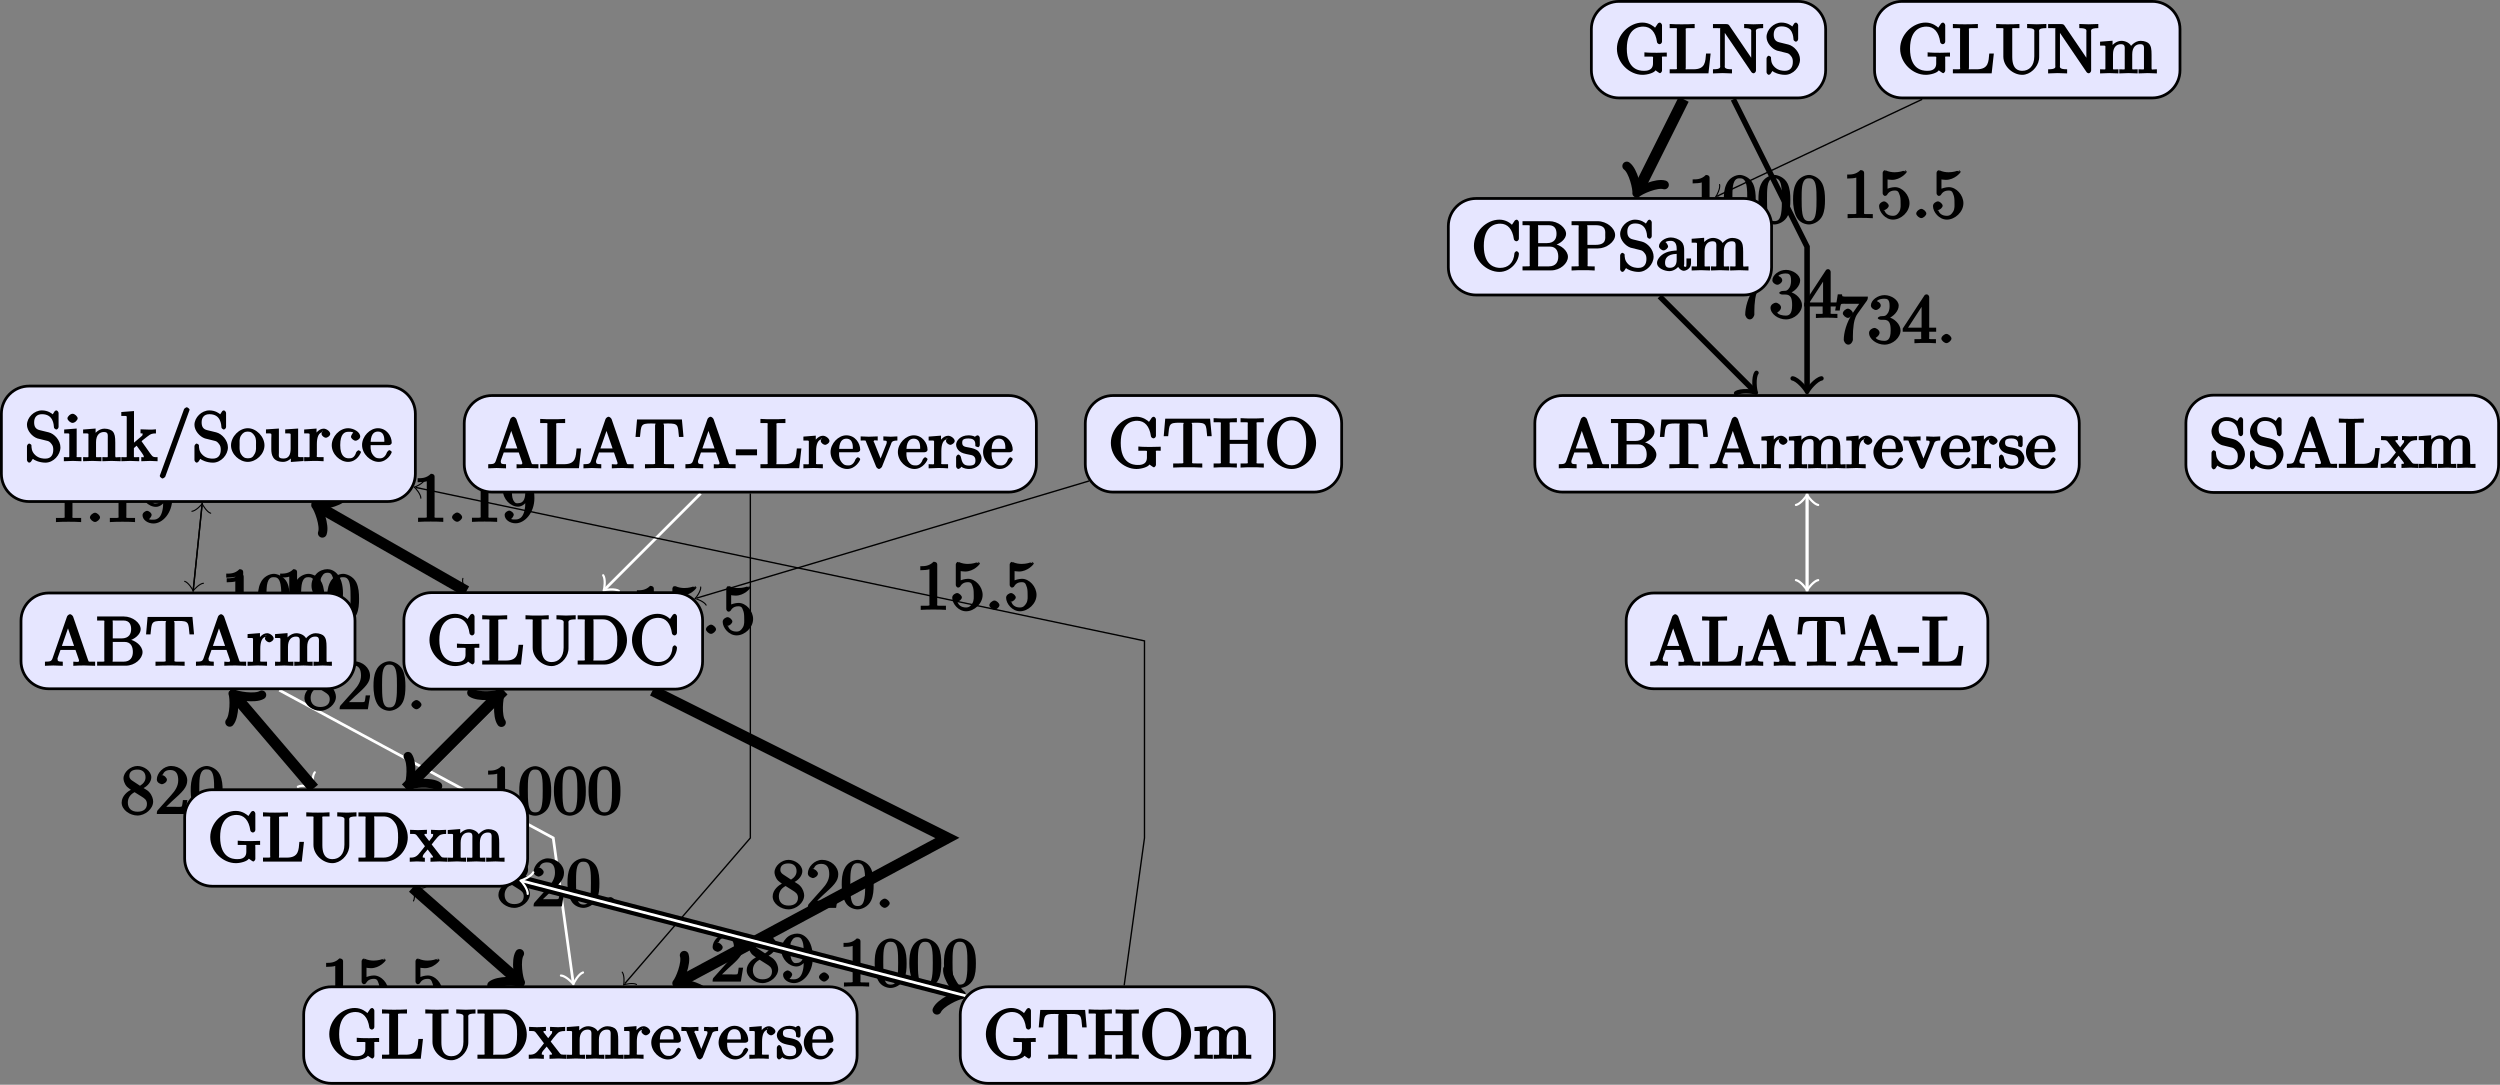 <?xml version="1.0" encoding="UTF-8"?>
<svg xmlns="http://www.w3.org/2000/svg" xmlns:xlink="http://www.w3.org/1999/xlink" width="359.579pt" height="156.015pt" viewBox="0 0 359.579 156.015" version="1.1">
<rect x="0" y="0" width="359.579" height="156.015" fill="#808080" stroke="none"/>
<defs>
<g>
<symbol overflow="visible" id="glyph0-0">
<path style="stroke:none;" d=""/>
</symbol>
<symbol overflow="visible" id="glyph0-1">
<path style="stroke:none;" d="M 4.375 -0.125 L 4.375 -0.578 L 3.859 -0.578 C 2.953 -0.578 3.125 -0.547 3.125 -0.922 L 3.125 -6.516 C 3.125 -6.75 2.938 -6.906 2.594 -6.906 C 1.938 -6.234 1.203 -6.266 0.688 -6.266 L 0.688 -5.688 C 1.094 -5.688 1.812 -5.734 2 -5.828 L 2 -0.922 C 2 -0.562 2.156 -0.578 1.266 -0.578 L 0.75 -0.578 L 0.75 0.016 C 1.297 -0.031 2.156 -0.031 2.562 -0.031 C 2.953 -0.031 3.828 -0.031 4.375 0.016 Z M 4.375 -0.125 "/>
</symbol>
<symbol overflow="visible" id="glyph0-2">
<path style="stroke:none;" d="M 2.109 -0.656 C 2.109 -0.953 1.672 -1.328 1.391 -1.328 C 1.094 -1.328 0.656 -0.953 0.656 -0.656 C 0.656 -0.375 1.094 0 1.391 0 C 1.672 0 2.109 -0.375 2.109 -0.656 Z M 2.109 -0.656 "/>
</symbol>
<symbol overflow="visible" id="glyph0-3">
<path style="stroke:none;" d="M 4.75 -3.406 C 4.75 -6.094 3.406 -6.906 2.516 -6.906 C 1.969 -6.906 1.344 -6.688 0.922 -6.234 C 0.516 -5.797 0.219 -5.281 0.219 -4.531 C 0.219 -3.281 1.297 -2.172 2.406 -2.172 C 3.016 -2.172 3.625 -2.719 3.859 -3.297 L 3.453 -3.297 L 3.453 -2.984 C 3.453 -0.641 2.625 -0.328 2.047 -0.328 C 1.875 -0.328 1.469 -0.312 1.391 -0.422 C 1.5 -0.422 1.781 -0.844 1.781 -1 C 1.781 -1.312 1.344 -1.609 1.125 -1.609 C 0.969 -1.609 0.469 -1.375 0.469 -0.984 C 0.469 -0.312 1.203 0.219 2.047 0.219 C 3.344 0.219 4.75 -1.266 4.75 -3.406 Z M 3.438 -4.328 C 3.438 -3.5 3.297 -2.672 2.422 -2.672 C 2.266 -2.672 2 -2.531 1.688 -3.156 C 1.516 -3.531 1.516 -4.031 1.516 -4.516 C 1.516 -5.047 1.453 -5.438 1.672 -5.797 C 1.938 -6.297 2.172 -6.391 2.516 -6.391 C 2.984 -6.391 3.109 -6.188 3.281 -5.734 C 3.406 -5.406 3.438 -4.781 3.438 -4.328 Z M 3.438 -4.328 "/>
</symbol>
<symbol overflow="visible" id="glyph0-4">
<path style="stroke:none;" d="M 4.469 -2 L 4.047 -2 C 3.984 -1.562 3.969 -1.219 3.875 -1.078 C 3.797 -1 3.281 -1.031 3.062 -1.031 L 1.641 -1.031 L 2.469 -1.828 C 4.016 -3.203 4.672 -3.844 4.672 -4.828 C 4.672 -5.969 3.578 -6.906 2.359 -6.906 C 1.234 -6.906 0.297 -5.859 0.297 -4.969 C 0.297 -4.406 1 -4.281 1.031 -4.281 C 1.203 -4.281 1.75 -4.531 1.75 -4.938 C 1.75 -5.188 1.359 -5.594 1.016 -5.594 C 0.938 -5.594 0.922 -5.594 1.172 -5.672 C 1.312 -6.094 1.656 -6.328 2.234 -6.328 C 3.141 -6.328 3.375 -5.656 3.375 -4.828 C 3.375 -4.031 2.938 -3.344 2.375 -2.734 L 0.469 -0.594 C 0.359 -0.484 0.297 -0.375 0.297 0 L 4.359 0 L 4.688 -2 Z M 4.469 -2 "/>
</symbol>
<symbol overflow="visible" id="glyph0-5">
<path style="stroke:none;" d="M 4.75 -1.797 C 4.75 -2.156 4.578 -2.719 4.203 -3.125 C 4.016 -3.344 3.859 -3.438 3.375 -3.734 C 3.938 -4.016 4.484 -4.625 4.484 -5.281 C 4.484 -6.203 3.406 -6.906 2.5 -6.906 C 1.5 -6.906 0.484 -6.031 0.484 -5.109 C 0.484 -4.922 0.562 -4.391 0.984 -3.922 C 1.094 -3.797 1.469 -3.547 1.547 -3.484 C 1.141 -3.281 0.219 -2.625 0.219 -1.641 C 0.219 -0.578 1.438 0.219 2.484 0.219 C 3.609 0.219 4.75 -0.734 4.75 -1.797 Z M 3.656 -5.281 C 3.656 -4.719 3.312 -4.344 2.859 -4.062 L 1.766 -4.781 C 1.312 -5.078 1.328 -5.328 1.328 -5.5 C 1.328 -6.094 1.781 -6.391 2.484 -6.391 C 3.203 -6.391 3.656 -6 3.656 -5.281 Z M 3.859 -1.453 C 3.859 -0.703 3.312 -0.328 2.5 -0.328 C 1.641 -0.328 1.109 -0.812 1.109 -1.641 C 1.109 -2.219 1.375 -2.766 2.078 -3.141 L 3.172 -2.453 C 3.453 -2.266 3.859 -2.047 3.859 -1.453 Z M 3.859 -1.453 "/>
</symbol>
<symbol overflow="visible" id="glyph0-6">
<path style="stroke:none;" d="M 4.828 -6.688 L 2.406 -6.688 C 1.203 -6.688 1.375 -6.672 1.312 -7.016 L 0.703 -7.016 L 0.328 -4.688 L 0.984 -4.688 C 1.031 -4.969 1.062 -5.516 1.203 -5.625 C 1.266 -5.688 1.906 -5.656 2.031 -5.656 L 3.781 -5.656 L 2.844 -4.312 C 1.938 -2.953 1.562 -1.469 1.562 -0.453 C 1.562 -0.359 1.75 0.219 2.219 0.219 C 2.672 0.219 2.875 -0.359 2.875 -0.453 L 2.875 -0.969 C 2.875 -1.516 2.906 -2.062 2.984 -2.609 C 3.016 -2.828 3.094 -3.594 3.531 -4.219 L 4.891 -6.109 C 4.969 -6.234 5.031 -6.344 5.031 -6.688 Z M 4.828 -6.688 "/>
</symbol>
<symbol overflow="visible" id="glyph0-7">
<path style="stroke:none;" d="M 4.75 -1.828 C 4.75 -2.656 3.922 -3.562 2.891 -3.781 L 2.891 -3.516 C 3.703 -3.781 4.484 -4.609 4.484 -5.391 C 4.484 -6.203 3.406 -6.906 2.453 -6.906 C 1.453 -6.906 0.484 -6.172 0.484 -5.406 C 0.484 -5.078 0.906 -4.766 1.203 -4.766 C 1.5 -4.766 1.906 -5.109 1.906 -5.406 C 1.906 -5.906 1.234 -6.047 1.359 -6.047 C 1.531 -6.297 2.047 -6.391 2.406 -6.391 C 2.828 -6.391 3.172 -6.297 3.172 -5.406 C 3.172 -5.281 3.203 -4.812 2.953 -4.359 C 2.656 -3.891 2.453 -3.891 2.203 -3.891 C 2.125 -3.875 1.891 -3.859 1.812 -3.859 C 1.734 -3.844 1.469 -3.703 1.469 -3.594 C 1.469 -3.484 1.734 -3.359 1.906 -3.359 L 2.344 -3.359 C 3.156 -3.359 3.328 -2.812 3.328 -1.828 C 3.328 -0.484 2.844 -0.328 2.406 -0.328 C 1.969 -0.328 1.359 -0.453 1.172 -0.766 C 1.219 -0.766 1.734 -1.109 1.734 -1.5 C 1.734 -1.859 1.266 -2.188 0.984 -2.188 C 0.734 -2.188 0.219 -1.906 0.219 -1.469 C 0.219 -0.562 1.344 0.219 2.438 0.219 C 3.656 0.219 4.75 -0.812 4.75 -1.828 Z M 4.75 -1.828 "/>
</symbol>
<symbol overflow="visible" id="glyph0-8">
<path style="stroke:none;" d="M 4.891 -1.781 L 4.891 -2.219 L 3.891 -2.219 L 3.891 -6.625 C 3.891 -6.812 3.703 -7.016 3.531 -7.016 C 3.453 -7.016 3.281 -6.984 3.203 -6.859 L 0.078 -2.094 L 0.078 -1.641 L 2.734 -1.641 L 2.734 -0.906 C 2.734 -0.547 2.906 -0.578 2.172 -0.578 L 1.766 -0.578 L 1.766 0.016 C 2.375 -0.031 2.891 -0.031 3.312 -0.031 C 3.734 -0.031 4.25 -0.031 4.859 0.016 L 4.859 -0.578 L 4.453 -0.578 C 3.719 -0.578 3.891 -0.547 3.891 -0.906 L 3.891 -1.641 L 4.891 -1.641 Z M 2.984 -2.219 L 0.844 -2.219 L 3.125 -5.719 L 2.797 -5.797 L 2.797 -2.219 Z M 2.984 -2.219 "/>
</symbol>
<symbol overflow="visible" id="glyph0-9">
<path style="stroke:none;" d="M 4.781 -3.312 C 4.781 -4.109 4.734 -4.922 4.391 -5.656 C 3.922 -6.609 2.906 -6.906 2.5 -6.906 C 1.891 -6.906 0.969 -6.516 0.562 -5.578 C 0.234 -4.891 0.188 -4.109 0.188 -3.312 C 0.188 -2.578 0.297 -1.578 0.703 -0.828 C 1.125 -0.016 2 0.219 2.484 0.219 C 3.016 0.219 3.984 -0.125 4.422 -1.062 C 4.734 -1.75 4.781 -2.531 4.781 -3.312 Z M 3.562 -3.438 C 3.562 -2.688 3.562 -2.016 3.453 -1.375 C 3.297 -0.422 2.938 -0.266 2.484 -0.266 C 2.094 -0.266 1.703 -0.375 1.531 -1.328 C 1.422 -1.938 1.422 -2.844 1.422 -3.438 C 1.422 -4.078 1.422 -4.734 1.5 -5.281 C 1.688 -6.453 2.234 -6.422 2.484 -6.422 C 2.812 -6.422 3.266 -6.375 3.453 -5.391 C 3.562 -4.828 3.562 -4.062 3.562 -3.438 Z M 3.562 -3.438 "/>
</symbol>
<symbol overflow="visible" id="glyph0-10">
<path style="stroke:none;" d="M 4.672 -2.141 C 4.672 -3.312 3.656 -4.453 2.578 -4.453 C 2.109 -4.453 1.531 -4.25 1.516 -4.234 L 1.516 -5.562 C 1.516 -5.562 1.844 -5.5 2.156 -5.5 C 3.391 -5.5 4.281 -6.531 4.281 -6.656 C 4.281 -6.719 4.062 -6.906 3.984 -6.906 L 4.125 -6.672 C 4.125 -6.672 3.812 -6.875 3.625 -6.75 C 3.703 -6.781 3.219 -6.594 2.547 -6.594 C 2.156 -6.594 1.688 -6.656 1.219 -6.875 C 1.141 -6.891 1.25 -6.672 1.25 -6.672 L 1.109 -6.891 C 1 -6.891 0.812 -6.672 0.812 -6.516 L 0.812 -3.562 C 0.812 -3.391 1 -3.188 1.141 -3.188 C 1.219 -3.188 1.375 -3.25 1.422 -3.312 C 1.531 -3.469 1.75 -3.969 2.562 -3.969 C 3.078 -3.969 3.125 -3.641 3.203 -3.453 C 3.375 -3.094 3.391 -2.703 3.391 -2.203 C 3.391 -1.859 3.453 -1.359 3.203 -0.938 C 2.969 -0.547 2.734 -0.328 2.281 -0.328 C 1.562 -0.328 1.188 -0.719 1.078 -1.094 C 0.844 -1.172 0.875 -1.156 0.984 -1.156 C 1.312 -1.156 1.688 -1.531 1.688 -1.781 C 1.688 -2.016 1.312 -2.406 0.984 -2.406 C 0.844 -2.406 0.297 -2.188 0.297 -1.734 C 0.297 -0.875 1.188 0.219 2.297 0.219 C 3.453 0.219 4.672 -0.875 4.672 -2.141 Z M 4.672 -2.141 "/>
</symbol>
<symbol overflow="visible" id="glyph0-11">
<path style="stroke:none;" d="M 5.172 -1.984 C 5.172 -2.984 4.312 -3.938 3.484 -4.141 L 2.203 -4.453 C 1.578 -4.594 1.391 -5 1.391 -5.578 C 1.391 -6.266 1.734 -6.75 2.516 -6.75 C 4.172 -6.75 4.203 -5.25 4.25 -4.797 C 4.266 -4.734 4.469 -4.547 4.578 -4.547 C 4.703 -4.547 4.906 -4.719 4.906 -4.922 L 4.906 -6.922 C 4.906 -7.094 4.703 -7.297 4.594 -7.297 C 4.531 -7.297 4.375 -7.25 4.312 -7.125 L 4.062 -6.734 C 3.938 -6.844 3.391 -7.297 2.5 -7.297 C 1.391 -7.297 0.359 -6.281 0.359 -5.219 C 0.359 -4.391 1.094 -3.531 1.859 -3.266 C 1.969 -3.234 2.484 -3.109 3.188 -2.938 C 3.453 -2.875 3.609 -2.844 3.891 -2.469 C 4.094 -2.219 4.141 -1.969 4.141 -1.641 C 4.141 -0.938 3.844 -0.359 3 -0.359 C 2.719 -0.359 2.094 -0.375 1.562 -0.859 C 0.984 -1.391 1.016 -1.938 1 -2.297 C 1 -2.391 0.719 -2.531 0.688 -2.531 C 0.562 -2.531 0.359 -2.328 0.359 -2.141 L 0.359 -0.156 C 0.359 0.016 0.562 0.219 0.672 0.219 C 0.734 0.219 0.891 0.156 0.953 0.047 C 0.953 0.047 0.984 0.016 1.203 -0.328 C 1.344 -0.172 2.125 0.219 3.016 0.219 C 4.172 0.219 5.172 -0.891 5.172 -1.984 Z M 5.172 -1.984 "/>
</symbol>
<symbol overflow="visible" id="glyph0-12">
<path style="stroke:none;" d="M 2.656 -0.125 L 2.656 -0.578 C 1.797 -0.578 1.969 -0.484 1.969 -0.875 L 1.969 -4.688 L 0.172 -4.547 L 0.172 -3.984 C 1.016 -3.984 0.906 -4.062 0.906 -3.562 L 0.906 -0.891 C 0.906 -0.438 1 -0.578 0.125 -0.578 L 0.125 0.016 L 1.422 -0.031 C 1.781 -0.031 2.125 -0.016 2.656 0.016 Z M 2.109 -6.156 C 2.109 -6.422 1.688 -6.812 1.391 -6.812 C 1.047 -6.812 0.641 -6.406 0.641 -6.156 C 0.641 -5.875 1.078 -5.5 1.375 -5.5 C 1.719 -5.5 2.109 -5.906 2.109 -6.156 Z M 2.109 -6.156 "/>
</symbol>
<symbol overflow="visible" id="glyph0-13">
<path style="stroke:none;" d="M 5.531 -0.125 L 5.531 -0.578 C 4.812 -0.578 4.766 -0.438 4.75 -0.734 L 4.75 -2.641 C 4.75 -3.5 4.688 -3.906 4.391 -4.266 C 4.25 -4.438 3.781 -4.672 3.203 -4.672 C 2.469 -4.672 1.797 -4.109 1.531 -3.484 L 1.922 -3.484 L 1.922 -4.688 L 0.125 -4.547 L 0.125 -3.984 C 1.016 -3.984 0.891 -4.047 0.891 -3.562 L 0.891 -0.891 C 0.891 -0.438 0.984 -0.578 0.125 -0.578 L 0.125 0.016 L 1.453 -0.031 L 2.766 0.016 L 2.766 -0.578 C 1.891 -0.578 1.984 -0.438 1.984 -0.891 L 1.984 -2.719 C 1.984 -3.766 2.5 -4.188 3.125 -4.188 C 3.766 -4.188 3.672 -3.781 3.672 -3.203 L 3.672 -0.891 C 3.672 -0.438 3.766 -0.578 2.891 -0.578 L 2.891 0.016 L 4.219 -0.031 L 5.531 0.016 Z M 5.531 -0.125 "/>
</symbol>
<symbol overflow="visible" id="glyph0-14">
<path style="stroke:none;" d="M 5.297 -0.125 L 5.297 -0.578 C 4.719 -0.578 4.641 -0.531 4.266 -1.062 L 3 -2.844 C 2.984 -2.875 3 -2.828 3 -2.859 C 3 -2.906 3.656 -3.406 3.75 -3.484 C 4.375 -4 4.656 -3.984 5.062 -3.984 L 5.062 -4.578 C 4.578 -4.531 4.453 -4.531 4.172 -4.531 C 3.812 -4.531 3.188 -4.562 2.844 -4.578 L 2.844 -4 C 3.234 -3.984 3.141 -4 3.141 -3.875 C 3.141 -3.672 3.062 -3.656 2.984 -3.578 L 1.906 -2.656 L 1.906 -7.203 L 0.078 -7.062 L 0.078 -6.5 C 0.984 -6.5 0.859 -6.562 0.859 -6.078 L 0.859 -0.891 C 0.859 -0.438 0.953 -0.578 0.078 -0.578 L 0.078 0.016 L 1.359 -0.031 L 2.656 0.016 L 2.656 -0.578 C 1.797 -0.578 1.891 -0.438 1.891 -0.891 L 1.891 -1.875 L 2.281 -2.219 C 2.953 -1.312 3.312 -0.844 3.312 -0.672 C 3.312 -0.484 3.344 -0.578 2.953 -0.578 L 2.953 0.016 L 4.234 -0.031 C 4.516 -0.031 4.812 -0.016 5.297 0.016 Z M 5.297 -0.125 "/>
</symbol>
<symbol overflow="visible" id="glyph0-15">
<path style="stroke:none;" d="M 4.641 -7.406 C 4.641 -7.516 4.344 -7.75 4.234 -7.75 C 4.141 -7.75 3.875 -7.562 3.844 -7.484 L 0.328 2.172 C 0.422 2.016 0.359 2.141 0.359 2.156 C 0.359 2.266 0.641 2.5 0.75 2.5 C 0.844 2.5 1.109 2.312 1.141 2.234 L 4.656 -7.422 C 4.578 -7.266 4.641 -7.391 4.641 -7.406 Z M 4.641 -7.406 "/>
</symbol>
<symbol overflow="visible" id="glyph0-16">
<path style="stroke:none;" d="M 4.891 -2.266 C 4.891 -3.531 3.703 -4.734 2.5 -4.734 C 1.25 -4.734 0.078 -3.516 0.078 -2.266 C 0.078 -0.984 1.312 0.109 2.484 0.109 C 3.688 0.109 4.891 -1 4.891 -2.266 Z M 3.672 -2.344 C 3.672 -1.984 3.734 -1.547 3.516 -1.109 L 3.453 -1 C 3.234 -0.562 2.984 -0.406 2.5 -0.406 C 2.062 -0.406 1.766 -0.578 1.5 -1.031 C 1.25 -1.469 1.312 -1.984 1.312 -2.344 C 1.312 -2.734 1.25 -3.188 1.484 -3.625 C 1.75 -4.078 2.078 -4.25 2.484 -4.25 C 2.922 -4.25 3.203 -4.062 3.469 -3.641 C 3.734 -3.203 3.672 -2.719 3.672 -2.344 Z M 3.672 -2.344 "/>
</symbol>
<symbol overflow="visible" id="glyph0-17">
<path style="stroke:none;" d="M 5.531 -0.125 L 5.531 -0.578 C 4.641 -0.578 4.75 -0.516 4.75 -1 L 4.75 -4.688 L 2.891 -4.562 L 2.891 -3.984 C 3.781 -3.984 3.672 -4.047 3.672 -3.562 L 3.672 -1.781 C 3.672 -0.922 3.391 -0.375 2.656 -0.375 C 1.828 -0.375 1.984 -0.703 1.984 -1.219 L 1.984 -4.688 L 0.125 -4.562 L 0.125 -3.984 C 1.094 -3.984 0.891 -4.094 0.891 -3.203 L 0.891 -1.703 C 0.891 -0.922 1.094 0.109 2.609 0.109 C 3.172 0.109 3.812 -0.297 4.094 -0.922 L 3.703 -0.922 L 3.703 0.125 L 5.531 -0.016 Z M 5.531 -0.125 "/>
</symbol>
<symbol overflow="visible" id="glyph0-18">
<path style="stroke:none;" d="M 3.828 -3.922 C 3.828 -4.25 3.312 -4.672 2.891 -4.672 C 2.156 -4.672 1.609 -3.875 1.469 -3.438 L 1.859 -3.438 L 1.859 -4.688 L 0.078 -4.547 L 0.078 -3.984 C 0.984 -3.984 0.859 -4.047 0.859 -3.562 L 0.859 -0.891 C 0.859 -0.438 0.953 -0.578 0.078 -0.578 L 0.078 0.016 L 1.422 -0.031 C 1.812 -0.031 2.281 -0.031 2.875 0.016 L 2.875 -0.578 L 2.469 -0.578 C 1.734 -0.578 1.906 -0.547 1.906 -0.906 L 1.906 -2.438 C 1.906 -3.422 2.141 -4.188 2.891 -4.188 C 2.953 -4.188 2.844 -4.234 2.625 -4.328 C 2.969 -4.438 2.578 -4.172 2.578 -3.922 C 2.578 -3.641 2.984 -3.359 3.203 -3.359 C 3.375 -3.359 3.828 -3.609 3.828 -3.922 Z M 3.828 -3.922 "/>
</symbol>
<symbol overflow="visible" id="glyph0-19">
<path style="stroke:none;" d="M 4.344 -1.312 C 4.344 -1.422 4.031 -1.562 4 -1.562 C 3.922 -1.562 3.703 -1.375 3.672 -1.312 C 3.391 -0.391 2.938 -0.406 2.578 -0.406 C 2.047 -0.406 1.359 -0.703 1.359 -2.297 C 1.359 -3.922 1.984 -4.219 2.516 -4.219 C 2.609 -4.219 3.094 -4.25 3.234 -4.094 C 3.172 -4.094 2.906 -3.656 2.906 -3.516 C 2.906 -3.266 3.297 -2.938 3.562 -2.938 C 3.828 -2.938 4.234 -3.234 4.234 -3.531 C 4.234 -4.203 3.266 -4.734 2.5 -4.734 C 1.25 -4.734 0.141 -3.516 0.141 -2.281 C 0.141 -1 1.328 0.109 2.484 0.109 C 3.812 0.109 4.344 -1.219 4.344 -1.312 Z M 4.344 -1.312 "/>
</symbol>
<symbol overflow="visible" id="glyph0-20">
<path style="stroke:none;" d="M 4.344 -1.312 C 4.344 -1.422 4.062 -1.578 4 -1.578 C 3.922 -1.578 3.703 -1.375 3.672 -1.297 C 3.328 -0.266 2.625 -0.406 2.531 -0.406 C 2.031 -0.406 1.781 -0.672 1.547 -1.031 C 1.25 -1.516 1.312 -2.078 1.312 -2.297 L 3.891 -2.297 C 4.109 -2.297 4.344 -2.438 4.344 -2.641 C 4.344 -3.625 3.594 -4.734 2.359 -4.734 C 1.203 -4.734 0.078 -3.562 0.078 -2.328 C 0.078 -0.984 1.328 0.109 2.469 0.109 C 3.688 0.109 4.344 -1.125 4.344 -1.312 Z M 3.484 -2.781 L 1.312 -2.781 C 1.375 -4.125 2.016 -4.25 2.359 -4.25 C 3.375 -4.25 3.281 -3.031 3.281 -2.781 Z M 3.484 -2.781 "/>
</symbol>
<symbol overflow="visible" id="glyph0-21">
<path style="stroke:none;" d="M 7.344 -0.125 L 7.344 -0.578 L 6.969 -0.578 C 6.375 -0.578 6.438 -0.516 6.312 -0.844 L 4.172 -7.062 C 4.109 -7.203 3.891 -7.406 3.734 -7.406 C 3.578 -7.406 3.344 -7.203 3.297 -7.062 L 1.234 -1.109 C 1.062 -0.594 0.859 -0.594 0.125 -0.578 L 0.125 0.016 L 1.328 -0.031 L 2.688 0.016 L 2.688 -0.578 C 1.984 -0.578 1.938 -0.688 1.938 -0.953 C 1.938 -0.984 1.891 -0.984 1.969 -1.172 L 2.359 -2.266 L 4.516 -2.266 L 5 -0.875 C 5.016 -0.844 5.031 -0.781 5.031 -0.734 C 5.031 -0.438 4.672 -0.578 4.203 -0.578 L 4.203 0.016 C 4.766 -0.031 5.469 -0.031 5.844 -0.031 L 7.344 0.016 Z M 4.562 -2.844 L 2.562 -2.844 L 3.641 -5.953 L 3.234 -5.953 L 4.312 -2.844 Z M 4.562 -2.844 "/>
</symbol>
<symbol overflow="visible" id="glyph0-22">
<path style="stroke:none;" d="M 6.688 -1.953 C 6.688 -2.828 5.672 -3.703 4.562 -3.828 L 4.562 -3.562 C 5.531 -3.75 6.422 -4.516 6.422 -5.25 C 6.422 -6.125 5.297 -7.078 4 -7.078 L 0.156 -7.078 L 0.156 -6.5 L 0.594 -6.5 C 1.359 -6.5 1.188 -6.516 1.188 -6.156 L 1.188 -0.906 C 1.188 -0.547 1.359 -0.578 0.594 -0.578 L 0.156 -0.578 L 0.156 0 L 4.266 0 C 5.594 0 6.688 -1.016 6.688 -1.953 Z M 5.047 -5.25 C 5.047 -4.609 4.766 -3.922 3.656 -3.922 L 2.406 -3.922 L 2.406 -6.234 C 2.406 -6.562 2.234 -6.5 2.703 -6.5 L 3.938 -6.5 C 4.906 -6.5 5.047 -5.781 5.047 -5.25 Z M 5.297 -1.969 C 5.297 -1.25 4.969 -0.578 3.953 -0.578 L 2.703 -0.578 C 2.234 -0.578 2.406 -0.516 2.406 -0.844 L 2.406 -3.422 L 4.094 -3.422 C 5.078 -3.422 5.297 -2.625 5.297 -1.969 Z M 5.297 -1.969 "/>
</symbol>
<symbol overflow="visible" id="glyph0-23">
<path style="stroke:none;" d="M 7.031 -4.641 L 6.812 -7.016 L 0.359 -7.016 L 0.141 -4.5 L 0.781 -4.5 C 0.953 -6.234 0.891 -6.438 2.406 -6.438 C 2.578 -6.438 2.844 -6.438 2.938 -6.422 C 3.156 -6.375 2.953 -6.406 2.953 -6.172 L 2.953 -0.922 C 2.953 -0.578 3.156 -0.578 2.109 -0.578 L 1.5 -0.578 L 1.5 0.016 C 2.109 -0.031 3.125 -0.031 3.594 -0.031 C 4.047 -0.031 5.078 -0.031 5.688 0.016 L 5.688 -0.578 L 5.078 -0.578 C 4.031 -0.578 4.234 -0.578 4.234 -0.922 L 4.234 -6.172 C 4.234 -6.375 4.031 -6.375 4.219 -6.422 C 4.328 -6.438 4.594 -6.438 4.781 -6.438 C 6.297 -6.438 6.234 -6.234 6.391 -4.5 L 7.031 -4.5 Z M 7.031 -4.641 "/>
</symbol>
<symbol overflow="visible" id="glyph0-24">
<path style="stroke:none;" d="M 8.297 -0.125 L 8.297 -0.578 C 7.594 -0.578 7.531 -0.438 7.531 -0.734 L 7.531 -2.641 C 7.531 -3.5 7.469 -3.906 7.156 -4.266 C 7.016 -4.438 6.547 -4.672 5.969 -4.672 C 5.141 -4.672 4.5 -3.938 4.328 -3.562 L 4.719 -3.562 C 4.578 -4.422 3.656 -4.672 3.203 -4.672 C 2.469 -4.672 1.797 -4.109 1.531 -3.484 L 1.922 -3.484 L 1.922 -4.688 L 0.125 -4.547 L 0.125 -3.984 C 1.016 -3.984 0.891 -4.047 0.891 -3.562 L 0.891 -0.891 C 0.891 -0.438 0.984 -0.578 0.125 -0.578 L 0.125 0.016 L 1.453 -0.031 L 2.766 0.016 L 2.766 -0.578 C 1.891 -0.578 1.984 -0.438 1.984 -0.891 L 1.984 -2.719 C 1.984 -3.766 2.5 -4.188 3.125 -4.188 C 3.766 -4.188 3.672 -3.781 3.672 -3.203 L 3.672 -0.891 C 3.672 -0.438 3.766 -0.578 2.891 -0.578 L 2.891 0.016 L 4.219 -0.031 L 5.531 0.016 L 5.531 -0.578 C 4.672 -0.578 4.75 -0.438 4.75 -0.891 L 4.75 -2.719 C 4.75 -3.766 5.266 -4.188 5.906 -4.188 C 6.531 -4.188 6.438 -3.781 6.438 -3.203 L 6.438 -0.891 C 6.438 -0.438 6.531 -0.578 5.656 -0.578 L 5.656 0.016 L 6.984 -0.031 L 8.297 0.016 Z M 8.297 -0.125 "/>
</symbol>
<symbol overflow="visible" id="glyph0-25">
<path style="stroke:none;" d="M 5.266 -4.109 L 5.266 -4.578 C 4.828 -4.547 4.547 -4.531 4.312 -4.531 L 3.25 -4.578 L 3.25 -3.984 C 3.812 -3.984 3.734 -3.875 3.734 -3.688 C 3.734 -3.594 3.703 -3.562 3.672 -3.453 L 2.656 -0.906 L 3.047 -0.906 L 1.938 -3.688 C 1.875 -3.812 1.812 -3.766 1.812 -3.766 L 1.875 -3.859 C 1.875 -4.109 2.062 -3.984 2.438 -3.984 L 2.438 -4.578 L 1.156 -4.531 C 0.891 -4.531 0.484 -4.547 -0.016 -4.578 L -0.016 -3.984 C 0.812 -3.984 0.656 -4.062 0.781 -3.75 L 2.219 -0.203 C 2.281 -0.062 2.5 0.109 2.625 0.109 C 2.766 0.109 3 -0.109 3.047 -0.203 L 4.344 -3.453 C 4.438 -3.672 4.406 -3.984 5.266 -3.984 Z M 5.266 -4.109 "/>
</symbol>
<symbol overflow="visible" id="glyph0-26">
<path style="stroke:none;" d="M 3.781 -1.406 C 3.781 -1.938 3.422 -2.328 3.312 -2.453 C 2.984 -2.766 2.453 -2.891 2.031 -2.969 C 1.469 -3.078 1 -3.078 1 -3.656 C 1 -4 1.062 -4.281 1.922 -4.281 C 3.016 -4.281 2.875 -3.516 2.891 -3.203 C 2.906 -3.109 3.344 -3.016 3.344 -3.016 L 3.203 -2.984 C 3.344 -2.984 3.531 -3.156 3.531 -3.344 L 3.531 -4.359 C 3.531 -4.531 3.344 -4.734 3.234 -4.734 C 3.188 -4.734 3.016 -4.688 2.891 -4.578 C 2.859 -4.531 2.766 -4.453 2.844 -4.516 C 2.625 -4.688 2.078 -4.734 1.922 -4.734 C 0.703 -4.734 0.125 -3.922 0.125 -3.375 C 0.125 -3.016 0.344 -2.656 0.625 -2.438 C 0.938 -2.172 1.359 -2.078 2.078 -1.938 C 2.297 -1.891 2.906 -1.859 2.906 -1.141 C 2.906 -0.641 2.766 -0.375 1.984 -0.375 C 1.141 -0.375 0.984 -0.812 0.797 -1.656 C 0.766 -1.781 0.562 -1.969 0.453 -1.969 C 0.328 -1.969 0.125 -1.75 0.125 -1.578 L 0.125 -0.266 C 0.125 -0.094 0.328 0.109 0.438 0.109 C 0.484 0.109 0.641 0.062 0.828 -0.125 C 0.844 -0.156 0.844 -0.172 0.891 -0.219 C 1.188 0.062 1.781 0.109 1.984 0.109 C 3.125 0.109 3.781 -0.688 3.781 -1.406 Z M 3.781 -1.406 "/>
</symbol>
<symbol overflow="visible" id="glyph0-27">
<path style="stroke:none;" d="M 5.797 -2.844 L 5.359 -2.844 C 5.25 -1.688 5.297 -0.578 3.547 -0.578 L 2.734 -0.578 C 2.266 -0.578 2.438 -0.516 2.438 -0.844 L 2.438 -6.156 C 2.438 -6.484 2.25 -6.5 3.188 -6.5 L 3.719 -6.5 L 3.719 -7.094 C 3.156 -7.047 2.25 -7.047 1.844 -7.047 C 1.453 -7.047 0.672 -7.047 0.125 -7.094 L 0.125 -6.5 L 0.562 -6.5 C 1.328 -6.5 1.156 -6.516 1.156 -6.156 L 1.156 -0.906 C 1.156 -0.547 1.328 -0.578 0.562 -0.578 L 0.125 -0.578 L 0.125 0 L 5.703 0 L 6.016 -2.844 Z M 5.797 -2.844 "/>
</symbol>
<symbol overflow="visible" id="glyph0-28">
<path style="stroke:none;" d="M 2.953 -2 L 2.953 -2.719 L -0.094 -2.719 L -0.094 -1.859 L 2.953 -1.859 Z M 2.953 -2 "/>
</symbol>
<symbol overflow="visible" id="glyph0-29">
<path style="stroke:none;" d="M 6.828 -2.453 C 6.828 -2.547 6.625 -2.766 6.5 -2.766 C 6.391 -2.766 6.188 -2.562 6.188 -2.469 C 6.094 -1.031 5.234 -0.359 4.141 -0.359 C 3.531 -0.359 1.781 -0.562 1.781 -3.531 C 1.781 -6.516 3.531 -6.719 4.141 -6.719 C 5.219 -6.719 5.906 -5.938 6.109 -4.484 C 6.125 -4.344 6.328 -4.188 6.469 -4.188 C 6.625 -4.188 6.828 -4.344 6.828 -4.562 L 6.828 -6.922 C 6.828 -7.094 6.625 -7.297 6.516 -7.297 C 6.484 -7.297 6.297 -7.25 6.219 -7.141 L 5.828 -6.562 C 5.625 -6.766 4.984 -7.297 4.031 -7.297 C 2.156 -7.297 0.359 -5.578 0.359 -3.531 C 0.359 -1.469 2.172 0.219 4.031 0.219 C 5.656 0.219 6.828 -1.297 6.828 -2.453 Z M 6.828 -2.453 "/>
</symbol>
<symbol overflow="visible" id="glyph0-30">
<path style="stroke:none;" d="M 6.422 -5.078 C 6.422 -6.062 5.234 -7.078 3.875 -7.078 L 0.156 -7.078 L 0.156 -6.5 L 0.594 -6.5 C 1.359 -6.5 1.172 -6.516 1.172 -6.156 L 1.172 -0.906 C 1.172 -0.547 1.359 -0.578 0.594 -0.578 L 0.156 -0.578 L 0.156 0.016 C 0.703 -0.031 1.438 -0.031 1.812 -0.031 C 2.188 -0.031 2.938 -0.031 3.484 0.016 L 3.484 -0.578 L 3.047 -0.578 C 2.281 -0.578 2.469 -0.547 2.469 -0.906 L 2.469 -3.156 L 3.953 -3.156 C 5.141 -3.156 6.422 -4.094 6.422 -5.078 Z M 5 -5.078 C 5 -4.609 5.188 -3.672 3.609 -3.672 L 2.438 -3.672 L 2.438 -6.234 C 2.438 -6.562 2.25 -6.5 2.719 -6.5 L 3.609 -6.5 C 5.188 -6.5 5 -5.578 5 -5.078 Z M 5 -5.078 "/>
</symbol>
<symbol overflow="visible" id="glyph0-31">
<path style="stroke:none;" d="M 5.016 -1.016 L 5.016 -1.719 L 4.359 -1.719 L 4.359 -1.016 C 4.359 -0.438 4.312 -0.516 4.203 -0.516 C 3.875 -0.516 4.031 -0.828 4.031 -0.875 L 4.031 -2.875 C 4.031 -3.297 3.984 -3.781 3.625 -4.141 C 3.234 -4.531 2.594 -4.734 2.109 -4.734 C 1.297 -4.734 0.406 -4.125 0.406 -3.469 C 0.406 -3.172 0.812 -2.875 1.062 -2.875 C 1.344 -2.875 1.719 -3.203 1.719 -3.453 C 1.719 -3.578 1.469 -4.047 1.328 -4.047 C 1.422 -4.172 1.781 -4.25 2.094 -4.25 C 2.578 -4.25 2.953 -3.984 2.953 -3.094 L 2.953 -2.859 C 2.641 -2.844 1.938 -2.812 1.312 -2.516 C 0.562 -2.172 0.125 -1.516 0.125 -1.078 C 0.125 -0.266 1.281 0.109 1.906 0.109 C 2.578 0.109 3.234 -0.422 3.422 -0.891 L 3.016 -0.891 C 3.062 -0.484 3.531 0.062 4 0.062 C 4.203 0.062 5.016 -0.203 5.016 -1.016 Z M 2.953 -1.531 C 2.953 -0.578 2.438 -0.375 1.984 -0.375 C 1.5 -0.375 1.281 -0.594 1.281 -1.094 C 1.281 -1.641 1.5 -2.328 2.953 -2.375 Z M 2.953 -1.531 "/>
</symbol>
<symbol overflow="visible" id="glyph0-32">
<path style="stroke:none;" d="M 7.531 -2.547 L 7.531 -2.984 L 6.109 -2.953 C 5.719 -2.953 4.859 -2.953 4.312 -3.016 L 4.312 -2.406 L 4.828 -2.406 C 5.719 -2.406 5.547 -2.438 5.547 -2.062 L 5.547 -1.422 C 5.547 -0.312 4.484 -0.359 4.203 -0.359 C 3.562 -0.359 1.781 -0.562 1.781 -3.531 C 1.781 -6.516 3.547 -6.719 4.141 -6.719 C 5.219 -6.719 5.922 -5.953 6.125 -4.484 C 6.141 -4.344 6.344 -4.188 6.484 -4.188 C 6.641 -4.188 6.844 -4.344 6.844 -4.562 L 6.844 -6.922 C 6.844 -7.094 6.641 -7.297 6.531 -7.297 C 6.484 -7.297 6.312 -7.25 6.234 -7.141 L 5.844 -6.562 C 5.688 -6.719 5.016 -7.297 4.031 -7.297 C 2.172 -7.297 0.359 -5.578 0.359 -3.531 C 0.359 -1.5 2.156 0.219 4.047 0.219 C 4.781 0.219 5.719 -0.078 5.906 -0.422 C 5.906 -0.453 6.438 -0.016 6.547 -0.016 C 6.641 -0.016 6.844 -0.219 6.844 -0.375 L 6.844 -2.109 C 6.844 -2.5 6.672 -2.406 7.531 -2.406 Z M 7.531 -2.547 "/>
</symbol>
<symbol overflow="visible" id="glyph0-33">
<path style="stroke:none;" d="M 7.344 -6.625 L 7.344 -7.094 L 5.969 -7.047 L 4.609 -7.094 L 4.609 -6.5 C 5.828 -6.5 5.625 -6.156 5.625 -5.891 L 5.625 -1.641 L 5.969 -1.734 L 2.453 -6.906 C 2.359 -7.031 2.219 -7.078 2.031 -7.078 L 0.125 -7.078 L 0.125 -6.5 L 0.625 -6.5 C 0.766 -6.5 0.969 -6.484 1.109 -6.484 C 1.344 -6.453 1.156 -6.562 1.156 -6.375 L 1.156 -1.172 C 1.156 -0.906 1.359 -0.578 0.125 -0.578 L 0.125 0.016 L 1.5 -0.031 L 2.859 0.016 L 2.859 -0.578 C 1.641 -0.578 1.828 -0.906 1.828 -1.172 L 1.828 -5.938 C 1.547 -6.219 1.562 -6.203 1.594 -6.156 L 5.656 -0.172 C 5.75 -0.047 5.906 0 5.969 0 C 6.109 0 6.312 -0.203 6.312 -0.391 L 6.312 -5.891 C 6.312 -6.156 6.109 -6.5 7.344 -6.5 Z M 7.344 -6.625 "/>
</symbol>
<symbol overflow="visible" id="glyph0-34">
<path style="stroke:none;" d="M 7.344 -6.625 L 7.344 -7.094 L 5.969 -7.047 L 4.578 -7.094 L 4.578 -6.5 C 5.797 -6.5 5.609 -6.156 5.609 -5.891 L 5.609 -2.438 C 5.609 -1.016 4.828 -0.359 3.891 -0.359 C 3.422 -0.359 2.438 -0.469 2.438 -2.359 L 2.438 -6.156 C 2.438 -6.516 2.266 -6.5 3.031 -6.5 L 3.469 -6.5 L 3.469 -7.094 C 2.922 -7.047 2.188 -7.047 1.797 -7.047 C 1.422 -7.047 0.672 -7.047 0.125 -7.094 L 0.125 -6.5 L 0.562 -6.5 C 1.328 -6.5 1.156 -6.516 1.156 -6.156 L 1.156 -2.406 C 1.156 -1 2.516 0.219 3.875 0.219 C 5.016 0.219 6.109 -0.844 6.281 -1.969 C 6.312 -2.172 6.312 -2.266 6.312 -2.656 L 6.312 -5.859 C 6.312 -6.188 6.109 -6.5 7.344 -6.5 Z M 7.344 -6.625 "/>
</symbol>
<symbol overflow="visible" id="glyph0-35">
<path style="stroke:none;" d="M 7.25 -3.484 C 7.25 -5.375 5.703 -7.078 4 -7.078 L 0.156 -7.078 L 0.156 -6.5 L 0.594 -6.5 C 1.359 -6.5 1.172 -6.516 1.172 -6.156 L 1.172 -0.906 C 1.172 -0.547 1.359 -0.578 0.594 -0.578 L 0.156 -0.578 L 0.156 0 L 4 0 C 5.672 0 7.25 -1.609 7.25 -3.484 Z M 5.859 -3.484 C 5.859 -2.375 5.719 -1.875 5.359 -1.391 C 5.156 -1.109 4.734 -0.578 3.734 -0.578 L 2.719 -0.578 C 2.25 -0.578 2.438 -0.516 2.438 -0.844 L 2.438 -6.234 C 2.438 -6.562 2.25 -6.5 2.719 -6.5 L 3.719 -6.5 C 4.344 -6.5 4.891 -6.312 5.391 -5.609 C 5.828 -5.031 5.859 -4.25 5.859 -3.484 Z M 5.859 -3.484 "/>
</symbol>
<symbol overflow="visible" id="glyph0-36">
<path style="stroke:none;" d="M 5.344 -0.125 L 5.344 -0.578 C 4.609 -0.578 4.562 -0.562 4.344 -0.844 L 3.078 -2.469 C 3.297 -2.766 3.672 -3.25 3.922 -3.516 C 4.234 -3.875 4.5 -3.984 5.156 -3.984 L 5.156 -4.578 C 4.703 -4.547 4.406 -4.531 4.141 -4.531 C 3.844 -4.531 3.312 -4.562 2.984 -4.578 L 2.984 -4 C 3.406 -3.969 3.281 -3.969 3.281 -3.812 C 3.281 -3.656 3.234 -3.625 3.188 -3.562 L 2.719 -2.953 L 2.078 -3.781 C 1.984 -3.891 2.047 -3.812 2.047 -3.875 C 2.047 -4.016 2 -3.984 2.391 -4 L 2.391 -4.578 L 1.109 -4.531 C 0.906 -4.531 0.438 -4.547 -0.031 -4.578 L -0.031 -3.984 C 0.875 -3.984 0.734 -4.016 1.203 -3.422 L 2.109 -2.219 C 1.719 -1.719 1.719 -1.703 1.25 -1.141 C 0.781 -0.562 0.328 -0.578 -0.078 -0.578 L -0.078 0.016 C 0.375 -0.016 0.688 -0.031 0.953 -0.031 L 2.094 0.016 L 2.094 -0.547 C 1.672 -0.609 1.797 -0.594 1.797 -0.75 C 1.797 -0.969 2.031 -1.203 2.5 -1.75 L 3.125 -0.922 C 3.203 -0.812 3.266 -0.75 3.266 -0.688 C 3.266 -0.594 3.375 -0.594 2.906 -0.562 L 2.906 0.016 L 4.188 -0.031 C 4.453 -0.031 4.844 -0.016 5.344 0.016 Z M 5.344 -0.125 "/>
</symbol>
<symbol overflow="visible" id="glyph0-37">
<path style="stroke:none;" d="M 7.344 -0.125 L 7.344 -0.578 L 6.891 -0.578 C 6.125 -0.578 6.312 -0.547 6.312 -0.906 L 6.312 -6.156 C 6.312 -6.516 6.125 -6.5 6.891 -6.5 L 7.344 -6.5 L 7.344 -7.094 C 6.781 -7.047 6.047 -7.047 5.672 -7.047 C 5.297 -7.047 4.547 -7.047 4 -7.094 L 4 -6.5 L 4.438 -6.5 C 5.203 -6.5 5.031 -6.516 5.031 -6.156 L 5.031 -3.969 L 2.438 -3.969 L 2.438 -6.156 C 2.438 -6.516 2.266 -6.5 3.031 -6.5 L 3.469 -6.5 L 3.469 -7.094 C 2.922 -7.047 2.188 -7.047 1.797 -7.047 C 1.422 -7.047 0.672 -7.047 0.125 -7.094 L 0.125 -6.5 L 0.562 -6.5 C 1.328 -6.5 1.156 -6.516 1.156 -6.156 L 1.156 -0.906 C 1.156 -0.547 1.328 -0.578 0.562 -0.578 L 0.125 -0.578 L 0.125 0.016 C 0.672 -0.031 1.422 -0.031 1.797 -0.031 C 2.172 -0.031 2.922 -0.031 3.469 0.016 L 3.469 -0.578 L 3.031 -0.578 C 2.266 -0.578 2.438 -0.547 2.438 -0.906 L 2.438 -3.391 L 5.031 -3.391 L 5.031 -0.906 C 5.031 -0.547 5.203 -0.578 4.438 -0.578 L 4 -0.578 L 4 0.016 C 4.547 -0.031 5.281 -0.031 5.656 -0.031 C 6.047 -0.031 6.781 -0.031 7.344 0.016 Z M 7.344 -0.125 "/>
</symbol>
<symbol overflow="visible" id="glyph0-38">
<path style="stroke:none;" d="M 7.391 -3.516 C 7.391 -5.547 5.688 -7.297 3.875 -7.297 C 2.078 -7.297 0.359 -5.562 0.359 -3.516 C 0.359 -1.469 2.094 0.219 3.875 0.219 C 5.688 0.219 7.391 -1.5 7.391 -3.516 Z M 5.969 -3.656 C 5.969 -1 4.797 -0.312 3.875 -0.312 C 2.922 -0.312 1.781 -1.047 1.781 -3.656 C 1.781 -6.234 3.047 -6.781 3.875 -6.781 C 4.734 -6.781 5.969 -6.203 5.969 -3.656 Z M 5.969 -3.656 "/>
</symbol>
</g>
<clipPath id="clip1">
  <path d="M 71 76 L 159 76 L 159 156.016 L 71 156.016 Z M 71 76 "/>
</clipPath>
<clipPath id="clip2">
  <path d="M 36 105 L 97 105 L 97 156.016 L 36 156.016 Z M 36 105 "/>
</clipPath>
<clipPath id="clip3">
  <path d="M 52 104 L 161 104 L 161 156.016 L 52 156.016 Z M 52 104 "/>
</clipPath>
<clipPath id="clip4">
  <path d="M 38 136 L 129 136 L 129 156.016 L 38 156.016 Z M 38 136 "/>
</clipPath>
<clipPath id="clip5">
  <path d="M 132 136 L 189 136 L 189 156.016 L 132 156.016 Z M 132 136 "/>
</clipPath>
<clipPath id="clip6">
  <path d="M 314 56 L 359.578 56 L 359.578 71 L 314 71 Z M 314 56 "/>
</clipPath>
<clipPath id="clip7">
  <path d="M 308 51 L 359.578 51 L 359.578 77 L 308 77 Z M 308 51 "/>
</clipPath>
</defs>
<g id="surface1">
<path style="fill:none;stroke-width:0.199;stroke-linecap:butt;stroke-linejoin:miter;stroke:rgb(0%,0%,0%);stroke-opacity:1;stroke-miterlimit:10;" d="M -0.881 -8.502 L -2.166 -20.928 " transform="matrix(1,0,0,-1,29.971,63.834)"/>
<path style="fill:none;stroke-width:0.159;stroke-linecap:round;stroke-linejoin:round;stroke:rgb(0%,0%,0%);stroke-opacity:1;stroke-miterlimit:10;" d="M -1.016 1.354 C -0.932 0.848 -0.001 0.084 0.255 0.001 C 0 -0.084 -0.93 -0.848 -1.015 -1.355 " transform="matrix(-0.103,0.995,0.995,0.103,27.806,84.762)"/>
<g style="fill:rgb(0%,0%,0%);fill-opacity:1;">
  <use xlink:href="#glyph0-1" x="31.852" y="88.77"/>
  <use xlink:href="#glyph0-2" x="36.833" y="88.77"/>
  <use xlink:href="#glyph0-1" x="39.603" y="88.77"/>
  <use xlink:href="#glyph0-3" x="44.584" y="88.77"/>
</g>
<path style="fill:none;stroke-width:0.199;stroke-linecap:butt;stroke-linejoin:miter;stroke:rgb(0%,0%,0%);stroke-opacity:1;stroke-miterlimit:10;" d="M 14.877 -8.502 L 36.818 -21.041 " transform="matrix(1,0,0,-1,29.971,63.834)"/>
<path style="fill:none;stroke-width:0.159;stroke-linecap:round;stroke-linejoin:round;stroke:rgb(0%,0%,0%);stroke-opacity:1;stroke-miterlimit:10;" d="M -1.016 1.356 C -0.932 0.846 -0.001 0.083 0.254 -0 C 0.001 -0.086 -0.93 -0.848 -1.017 -1.356 " transform="matrix(0.869,0.496,0.496,-0.869,66.788,84.874)"/>
<g style="fill:rgb(0%,0%,0%);fill-opacity:1;">
  <use xlink:href="#glyph0-1" x="59.382" y="75.048"/>
  <use xlink:href="#glyph0-2" x="64.363" y="75.048"/>
  <use xlink:href="#glyph0-1" x="67.133" y="75.048"/>
  <use xlink:href="#glyph0-3" x="72.114" y="75.048"/>
</g>
<path style="fill:none;stroke-width:0.199;stroke-linecap:butt;stroke-linejoin:miter;stroke:rgb(0%,0%,0%);stroke-opacity:1;stroke-miterlimit:10;" d="M -2.198 -21.26 L -0.912 -8.834 " transform="matrix(1,0,0,-1,29.971,63.834)"/>
<path style="fill:none;stroke-width:0.159;stroke-linecap:round;stroke-linejoin:round;stroke:rgb(0%,0%,0%);stroke-opacity:1;stroke-miterlimit:10;" d="M -1.016 1.354 C -0.932 0.849 -0.002 0.085 0.254 0.002 C 0 -0.084 -0.93 -0.847 -1.015 -1.354 " transform="matrix(0.103,-0.995,-0.995,-0.103,29.057,72.667)"/>
<g style="fill:rgb(0%,0%,0%);fill-opacity:1;">
  <use xlink:href="#glyph0-1" x="7.298" y="75.076"/>
  <use xlink:href="#glyph0-2" x="12.279" y="75.076"/>
  <use xlink:href="#glyph0-1" x="15.049" y="75.076"/>
  <use xlink:href="#glyph0-3" x="20.03" y="75.076"/>
</g>
<path style="fill:none;stroke-width:0.399;stroke-linecap:butt;stroke-linejoin:miter;stroke:rgb(100%,100%,100%);stroke-opacity:1;stroke-miterlimit:10;" d="M 3.115 -35.432 L 14.865 -49.205 " transform="matrix(1,0,0,-1,29.971,63.834)"/>
<path style="fill:none;stroke-width:0.319;stroke-linecap:round;stroke-linejoin:round;stroke:rgb(100%,100%,100%);stroke-opacity:1;stroke-miterlimit:10;" d="M -1.195 1.595 C -1.095 0.997 -0.001 0.098 0.3 0.001 C -0.001 -0.101 -1.095 -0.998 -1.194 -1.595 " transform="matrix(0.65,0.762,0.762,-0.65,44.836,113.037)"/>
<path style="fill:none;stroke-width:0.399;stroke-linecap:butt;stroke-linejoin:miter;stroke:rgb(100%,100%,100%);stroke-opacity:1;stroke-miterlimit:10;" d="M 10.201 -35.432 L 49.603 -56.693 L 52.463 -77.443 " transform="matrix(1,0,0,-1,29.971,63.834)"/>
<path style="fill:none;stroke-width:0.319;stroke-linecap:round;stroke-linejoin:round;stroke:rgb(100%,100%,100%);stroke-opacity:1;stroke-miterlimit:10;" d="M -1.196 1.596 C -1.097 0.995 0.001 0.1 0.298 -0 C 0 -0.101 -1.096 -0.998 -1.194 -1.595 " transform="matrix(0.137,0.992,0.992,-0.137,82.432,141.279)"/>
<path style="fill:none;stroke-width:0.399;stroke-linecap:butt;stroke-linejoin:miter;stroke:rgb(100%,100%,100%);stroke-opacity:1;stroke-miterlimit:10;" d="M 229.943 -7.143 L 229.943 -20.803 " transform="matrix(1,0,0,-1,29.971,63.834)"/>
<path style="fill:none;stroke-width:0.319;stroke-linecap:round;stroke-linejoin:round;stroke:rgb(100%,100%,100%);stroke-opacity:1;stroke-miterlimit:10;" d="M -1.195 1.596 C -1.097 0.998 0.001 0.099 0.298 0.002 C 0.001 -0.1 -1.097 -0.998 -1.195 -1.596 " transform="matrix(0,1,1,0,259.912,84.636)"/>
<path style="fill:none;stroke-width:0.399;stroke-linecap:butt;stroke-linejoin:miter;stroke:rgb(100%,100%,100%);stroke-opacity:1;stroke-miterlimit:10;" d="M 229.943 -21.26 L 229.943 -7.6 " transform="matrix(1,0,0,-1,29.971,63.834)"/>
<path style="fill:none;stroke-width:0.319;stroke-linecap:round;stroke-linejoin:round;stroke:rgb(100%,100%,100%);stroke-opacity:1;stroke-miterlimit:10;" d="M -1.195 1.596 C -1.098 0.998 -0 0.1 0.301 -0.002 C -0 -0.099 -1.098 -0.998 -1.195 -1.596 " transform="matrix(0,-1,-1,0,259.912,71.434)"/>
<path style="fill:none;stroke-width:0.399;stroke-linecap:butt;stroke-linejoin:miter;stroke:rgb(100%,100%,100%);stroke-opacity:1;stroke-miterlimit:10;" d="M 70.81 -7.143 L 57.068 -20.881 " transform="matrix(1,0,0,-1,29.971,63.834)"/>
<path style="fill:none;stroke-width:0.319;stroke-linecap:round;stroke-linejoin:round;stroke:rgb(100%,100%,100%);stroke-opacity:1;stroke-miterlimit:10;" d="M -1.196 1.593 C -1.097 0.997 -0 0.099 0.298 -0.001 C -0 -0.1 -1.097 -0.998 -1.196 -1.594 " transform="matrix(-0.707,0.707,0.707,0.707,87.039,84.715)"/>
<path style="fill:none;stroke-width:0.199;stroke-linecap:butt;stroke-linejoin:miter;stroke:rgb(0%,0%,0%);stroke-opacity:1;stroke-miterlimit:10;" d="M 77.951 -7.143 L 77.951 -56.693 L 59.884 -77.646 " transform="matrix(1,0,0,-1,29.971,63.834)"/>
<path style="fill:none;stroke-width:0.159;stroke-linecap:round;stroke-linejoin:round;stroke:rgb(0%,0%,0%);stroke-opacity:1;stroke-miterlimit:10;" d="M -1.018 1.355 C -0.931 0.847 0 0.084 0.254 -0.001 C 0.001 -0.085 -0.932 -0.848 -1.017 -1.354 " transform="matrix(-0.654,0.758,0.758,0.654,89.854,141.48)"/>
<g style="fill:rgb(0%,0%,0%);fill-opacity:1;">
  <use xlink:href="#glyph0-4" x="102.197" y="141.185"/>
  <use xlink:href="#glyph0-5" x="107.178" y="141.185"/>
  <use xlink:href="#glyph0-3" x="112.16" y="141.185"/>
  <use xlink:href="#glyph0-2" x="117.141" y="141.185"/>
</g>
<path style="fill:none;stroke-width:0.797;stroke-linecap:butt;stroke-linejoin:miter;stroke:rgb(0%,0%,0%);stroke-opacity:1;stroke-miterlimit:10;" d="M 208.736 21.205 L 222.299 7.643 " transform="matrix(1,0,0,-1,29.971,63.834)"/>
<path style="fill:none;stroke-width:0.638;stroke-linecap:round;stroke-linejoin:round;stroke:rgb(0%,0%,0%);stroke-opacity:1;stroke-miterlimit:10;" d="M -1.554 2.072 C -1.424 1.295 0.001 0.13 0.391 -0 C 0.001 -0.13 -1.424 -1.296 -1.554 -2.072 " transform="matrix(0.707,0.707,0.707,-0.707,252.271,56.193)"/>
<g style="fill:rgb(0%,0%,0%);fill-opacity:1;">
  <use xlink:href="#glyph0-6" x="249.455" y="45.723"/>
  <use xlink:href="#glyph0-7" x="254.436" y="45.723"/>
  <use xlink:href="#glyph0-8" x="259.418" y="45.723"/>
  <use xlink:href="#glyph0-2" x="264.399" y="45.723"/>
</g>
<path style="fill:none;stroke-width:0.797;stroke-linecap:butt;stroke-linejoin:miter;stroke:rgb(0%,0%,0%);stroke-opacity:1;stroke-miterlimit:10;" d="M 219.338 49.553 L 229.943 28.346 L 229.943 7.85 " transform="matrix(1,0,0,-1,29.971,63.834)"/>
<path style="fill:none;stroke-width:0.638;stroke-linecap:round;stroke-linejoin:round;stroke:rgb(0%,0%,0%);stroke-opacity:1;stroke-miterlimit:10;" d="M -1.556 2.072 C -1.423 1.295 -0.001 0.131 0.39 0.002 C -0.001 -0.131 -1.423 -1.295 -1.556 -2.072 " transform="matrix(0,1,1,0,259.912,55.985)"/>
<g style="fill:rgb(0%,0%,0%);fill-opacity:1;">
  <use xlink:href="#glyph0-6" x="263.628" y="49.353"/>
  <use xlink:href="#glyph0-7" x="268.609" y="49.353"/>
  <use xlink:href="#glyph0-8" x="273.591" y="49.353"/>
  <use xlink:href="#glyph0-2" x="278.572" y="49.353"/>
</g>
<path style="fill:none;stroke-width:1.594;stroke-linecap:butt;stroke-linejoin:miter;stroke:rgb(0%,0%,0%);stroke-opacity:1;stroke-miterlimit:10;" d="M 212.197 49.553 L 205.705 36.564 " transform="matrix(1,0,0,-1,29.971,63.834)"/>
<path style="fill:none;stroke-width:1.275;stroke-linecap:round;stroke-linejoin:round;stroke:rgb(0%,0%,0%);stroke-opacity:1;stroke-miterlimit:10;" d="M -2.271 3.027 C -2.084 1.893 -0 0.188 0.569 0.001 C -0 -0.187 -2.083 -1.892 -2.27 -3.03 " transform="matrix(-0.447,0.894,0.894,0.447,235.675,27.268)"/>
<g style="fill:rgb(0%,0%,0%);fill-opacity:1;">
  <use xlink:href="#glyph0-1" x="242.767" y="32.067"/>
  <use xlink:href="#glyph0-9" x="247.748" y="32.067"/>
  <use xlink:href="#glyph0-9" x="252.73" y="32.067"/>
  <use xlink:href="#glyph0-9" x="257.711" y="32.067"/>
</g>
<path style="fill:none;stroke-width:1.594;stroke-linecap:butt;stroke-linejoin:miter;stroke:rgb(0%,0%,0%);stroke-opacity:1;stroke-miterlimit:10;" d="M 37.107 -21.205 L 15.924 -9.1 " transform="matrix(1,0,0,-1,29.971,63.834)"/>
<path style="fill:none;stroke-width:1.275;stroke-linecap:round;stroke-linejoin:round;stroke:rgb(0%,0%,0%);stroke-opacity:1;stroke-miterlimit:10;" d="M -2.27 3.028 C -2.081 1.895 -0 0.189 0.566 -0 C -0 -0.189 -2.084 -1.893 -2.271 -3.029 " transform="matrix(-0.869,-0.496,-0.496,0.869,45.894,72.934)"/>
<g style="fill:rgb(0%,0%,0%);fill-opacity:1;">
  <use xlink:href="#glyph0-1" x="31.919" y="89.44"/>
  <use xlink:href="#glyph0-9" x="36.9" y="89.44"/>
  <use xlink:href="#glyph0-9" x="41.882" y="89.44"/>
  <use xlink:href="#glyph0-9" x="46.863" y="89.44"/>
</g>
<path style="fill:none;stroke-width:1.594;stroke-linecap:butt;stroke-linejoin:miter;stroke:rgb(0%,0%,0%);stroke-opacity:1;stroke-miterlimit:10;" d="M 42.463 -35.486 L 29.252 -48.701 " transform="matrix(1,0,0,-1,29.971,63.834)"/>
<path style="fill:none;stroke-width:1.275;stroke-linecap:round;stroke-linejoin:round;stroke:rgb(0%,0%,0%);stroke-opacity:1;stroke-miterlimit:10;" d="M -2.271 3.03 C -2.083 1.892 -0 0.19 0.566 -0.001 C -0 -0.191 -2.083 -1.893 -2.271 -3.031 " transform="matrix(-0.707,0.707,0.707,0.707,59.221,112.534)"/>
<g style="fill:rgb(0%,0%,0%);fill-opacity:1;">
  <use xlink:href="#glyph0-1" x="69.517" y="117.107"/>
  <use xlink:href="#glyph0-9" x="74.498" y="117.107"/>
  <use xlink:href="#glyph0-9" x="79.48" y="117.107"/>
  <use xlink:href="#glyph0-9" x="84.461" y="117.107"/>
</g>
<g clip-path="url(#clip1)" clip-rule="nonzero">
<path style="fill:none;stroke-width:1.594;stroke-linecap:butt;stroke-linejoin:miter;stroke:rgb(0%,0%,0%);stroke-opacity:1;stroke-miterlimit:10;" d="M 63.884 -35.486 L 106.295 -56.693 L 67.873 -77.326 " transform="matrix(1,0,0,-1,29.971,63.834)"/>
</g>
<path style="fill:none;stroke-width:1.275;stroke-linecap:round;stroke-linejoin:round;stroke:rgb(0%,0%,0%);stroke-opacity:1;stroke-miterlimit:10;" d="M -2.271 3.027 C -2.084 1.892 -0.001 0.19 0.568 -0.001 C -0.002 -0.19 -2.083 -1.893 -2.273 -3.029 " transform="matrix(-0.884,0.474,0.474,0.884,97.843,141.161)"/>
<g style="fill:rgb(0%,0%,0%);fill-opacity:1;">
  <use xlink:href="#glyph0-1" x="120.638" y="141.883"/>
  <use xlink:href="#glyph0-9" x="125.619" y="141.883"/>
  <use xlink:href="#glyph0-9" x="130.601" y="141.883"/>
  <use xlink:href="#glyph0-9" x="135.582" y="141.883"/>
</g>
<path style="fill:none;stroke-width:1.594;stroke-linecap:butt;stroke-linejoin:miter;stroke:rgb(0%,0%,0%);stroke-opacity:1;stroke-miterlimit:10;" d="M 15.162 -49.553 L 3.9 -36.353 " transform="matrix(1,0,0,-1,29.971,63.834)"/>
<path style="fill:none;stroke-width:1.275;stroke-linecap:round;stroke-linejoin:round;stroke:rgb(0%,0%,0%);stroke-opacity:1;stroke-miterlimit:10;" d="M -2.272 3.029 C -2.083 1.893 -0 0.188 0.568 0.001 C -0.001 -0.191 -2.082 -1.891 -2.272 -3.026 " transform="matrix(-0.65,-0.762,-0.762,0.65,33.87,100.186)"/>
<g style="fill:rgb(0%,0%,0%);fill-opacity:1;">
  <use xlink:href="#glyph0-5" x="17.278" y="117.079"/>
  <use xlink:href="#glyph0-4" x="22.259" y="117.079"/>
  <use xlink:href="#glyph0-9" x="27.241" y="117.079"/>
  <use xlink:href="#glyph0-2" x="32.222" y="117.079"/>
</g>
<path style="fill:none;stroke-width:1.594;stroke-linecap:butt;stroke-linejoin:miter;stroke:rgb(0%,0%,0%);stroke-opacity:1;stroke-miterlimit:10;" d="M 28.396 -49.553 L 41.611 -36.342 " transform="matrix(1,0,0,-1,29.971,63.834)"/>
<path style="fill:none;stroke-width:1.275;stroke-linecap:round;stroke-linejoin:round;stroke:rgb(0%,0%,0%);stroke-opacity:1;stroke-miterlimit:10;" d="M -2.273 3.028 C -2.082 1.893 0 0.191 0.567 0.001 C 0 -0.19 -2.082 -1.892 -2.27 -3.03 " transform="matrix(0.707,-0.707,-0.707,-0.707,71.58,100.174)"/>
<g style="fill:rgb(0%,0%,0%);fill-opacity:1;">
  <use xlink:href="#glyph0-5" x="43.568" y="102.017"/>
  <use xlink:href="#glyph0-4" x="48.549" y="102.017"/>
  <use xlink:href="#glyph0-9" x="53.531" y="102.017"/>
  <use xlink:href="#glyph0-2" x="58.512" y="102.017"/>
</g>
<g clip-path="url(#clip2)" clip-rule="nonzero">
<path style="fill:none;stroke-width:1.594;stroke-linecap:butt;stroke-linejoin:miter;stroke:rgb(0%,0%,0%);stroke-opacity:1;stroke-miterlimit:10;" d="M 29.381 -63.834 L 44.474 -77.1 " transform="matrix(1,0,0,-1,29.971,63.834)"/>
</g>
<path style="fill:none;stroke-width:1.275;stroke-linecap:round;stroke-linejoin:round;stroke:rgb(0%,0%,0%);stroke-opacity:1;stroke-miterlimit:10;" d="M -2.273 3.03 C -2.082 1.893 -0.001 0.191 0.566 0 C 0.002 -0.189 -2.083 -1.893 -2.272 -3.027 " transform="matrix(0.754,0.663,0.663,-0.754,74.444,140.934)"/>
<g style="fill:rgb(0%,0%,0%);fill-opacity:1;">
  <use xlink:href="#glyph0-5" x="71.469" y="130.364"/>
  <use xlink:href="#glyph0-4" x="76.45" y="130.364"/>
  <use xlink:href="#glyph0-9" x="81.432" y="130.364"/>
  <use xlink:href="#glyph0-2" x="86.413" y="130.364"/>
</g>
<g clip-path="url(#clip3)" clip-rule="nonzero">
<path style="fill:none;stroke-width:1.594;stroke-linecap:butt;stroke-linejoin:miter;stroke:rgb(0%,0%,0%);stroke-opacity:1;stroke-miterlimit:10;" d="M 44.724 -62.771 L 107.759 -79.092 " transform="matrix(1,0,0,-1,29.971,63.834)"/>
</g>
<path style="fill:none;stroke-width:1.275;stroke-linecap:round;stroke-linejoin:round;stroke:rgb(0%,0%,0%);stroke-opacity:1;stroke-miterlimit:10;" d="M -2.27 3.027 C -2.081 1.892 -0.001 0.188 0.567 0.001 C 0 -0.19 -2.083 -1.893 -2.272 -3.029 " transform="matrix(0.97,0.251,0.251,-0.97,137.731,142.925)"/>
<g style="fill:rgb(0%,0%,0%);fill-opacity:1;">
  <use xlink:href="#glyph0-5" x="110.915" y="130.579"/>
  <use xlink:href="#glyph0-4" x="115.896" y="130.579"/>
  <use xlink:href="#glyph0-9" x="120.878" y="130.579"/>
  <use xlink:href="#glyph0-2" x="125.859" y="130.579"/>
</g>
<path style="fill:none;stroke-width:0.199;stroke-linecap:butt;stroke-linejoin:miter;stroke:rgb(0%,0%,0%);stroke-opacity:1;stroke-miterlimit:10;" d="M 45.384 -77.9 L 29.634 -64.057 " transform="matrix(1,0,0,-1,29.971,63.834)"/>
<path style="fill:none;stroke-width:0.159;stroke-linecap:round;stroke-linejoin:round;stroke:rgb(0%,0%,0%);stroke-opacity:1;stroke-miterlimit:10;" d="M -1.016 1.354 C -0.933 0.847 0.001 0.084 0.252 -0.001 C -0.001 -0.083 -0.93 -0.848 -1.017 -1.354 " transform="matrix(-0.754,-0.663,-0.663,0.754,59.604,127.89)"/>
<g style="fill:rgb(0%,0%,0%);fill-opacity:1;">
  <use xlink:href="#glyph0-1" x="46.218" y="144.756"/>
  <use xlink:href="#glyph0-10" x="51.199" y="144.756"/>
  <use xlink:href="#glyph0-2" x="56.181" y="144.756"/>
  <use xlink:href="#glyph0-10" x="58.95" y="144.756"/>
</g>
<path style="fill:none;stroke-width:0.199;stroke-linecap:butt;stroke-linejoin:miter;stroke:rgb(0%,0%,0%);stroke-opacity:1;stroke-miterlimit:10;" d="M 246.498 49.553 L 217.017 35.631 " transform="matrix(1,0,0,-1,29.971,63.834)"/>
<path style="fill:none;stroke-width:0.159;stroke-linecap:round;stroke-linejoin:round;stroke:rgb(0%,0%,0%);stroke-opacity:1;stroke-miterlimit:10;" d="M -1.016 1.356 C -0.933 0.846 0.002 0.085 0.255 0 C -0.001 -0.086 -0.93 -0.847 -1.015 -1.355 " transform="matrix(-0.905,0.427,0.427,0.905,246.989,28.203)"/>
<g style="fill:rgb(0%,0%,0%);fill-opacity:1;">
  <use xlink:href="#glyph0-1" x="264.994" y="31.37"/>
  <use xlink:href="#glyph0-10" x="269.975" y="31.37"/>
  <use xlink:href="#glyph0-2" x="274.957" y="31.37"/>
  <use xlink:href="#glyph0-10" x="277.726" y="31.37"/>
</g>
<path style="fill:none;stroke-width:0.199;stroke-linecap:butt;stroke-linejoin:miter;stroke:rgb(0%,0%,0%);stroke-opacity:1;stroke-miterlimit:10;" d="M 126.674 -5.342 L 70.228 -22.189 " transform="matrix(1,0,0,-1,29.971,63.834)"/>
<path style="fill:none;stroke-width:0.159;stroke-linecap:round;stroke-linejoin:round;stroke:rgb(0%,0%,0%);stroke-opacity:1;stroke-miterlimit:10;" d="M -1.016 1.356 C -0.932 0.847 -0 0.084 0.255 0 C -0.002 -0.086 -0.932 -0.845 -1.015 -1.353 " transform="matrix(-0.96,0.287,0.287,0.96,100.198,86.024)"/>
<g style="fill:rgb(0%,0%,0%);fill-opacity:1;">
  <use xlink:href="#glyph0-1" x="131.68" y="87.703"/>
  <use xlink:href="#glyph0-10" x="136.661" y="87.703"/>
  <use xlink:href="#glyph0-2" x="141.643" y="87.703"/>
  <use xlink:href="#glyph0-10" x="144.412" y="87.703"/>
</g>
<path style="fill:none;stroke-width:0.199;stroke-linecap:butt;stroke-linejoin:miter;stroke:rgb(0%,0%,0%);stroke-opacity:1;stroke-miterlimit:10;" d="M 131.72 -77.9 L 134.642 -56.693 L 134.642 -28.346 L 29.845 -6.283 " transform="matrix(1,0,0,-1,29.971,63.834)"/>
<path style="fill:none;stroke-width:0.159;stroke-linecap:round;stroke-linejoin:round;stroke:rgb(0%,0%,0%);stroke-opacity:1;stroke-miterlimit:10;" d="M -1.017 1.355 C -0.93 0.846 0 0.084 0.253 0.002 C -0 -0.084 -0.933 -0.847 -1.018 -1.356 " transform="matrix(-0.979,-0.206,-0.206,0.979,59.815,70.117)"/>
<g style="fill:rgb(0%,0%,0%);fill-opacity:1;">
  <use xlink:href="#glyph0-1" x="90.916" y="91.17"/>
  <use xlink:href="#glyph0-10" x="95.897" y="91.17"/>
  <use xlink:href="#glyph0-2" x="100.879" y="91.17"/>
  <use xlink:href="#glyph0-10" x="103.648" y="91.17"/>
</g>
<path style="fill:none;stroke-width:0.399;stroke-linecap:butt;stroke-linejoin:miter;stroke:rgb(100%,100%,100%);stroke-opacity:1;stroke-miterlimit:10;" d="M 108.931 -79.393 L 45.17 -62.885 " transform="matrix(1,0,0,-1,29.971,63.834)"/>
<path style="fill:none;stroke-width:0.319;stroke-linecap:round;stroke-linejoin:round;stroke:rgb(100%,100%,100%);stroke-opacity:1;stroke-miterlimit:10;" d="M -1.197 1.594 C -1.095 0.996 -0.001 0.1 0.298 0 C -0.001 -0.102 -1.094 -0.997 -1.197 -1.595 " transform="matrix(-0.97,-0.251,-0.251,0.97,75.141,126.719)"/>
<path style="fill-rule:nonzero;fill:rgb(89.999%,89.999%,100%);fill-opacity:1;stroke-width:0.399;stroke-linecap:butt;stroke-linejoin:miter;stroke:rgb(0%,0%,0%);stroke-opacity:1;stroke-miterlimit:10;" d="M 25.787 8.303 L -25.787 8.303 C -27.987 8.303 -29.772 6.518 -29.772 4.318 L -29.772 -4.318 C -29.772 -6.518 -27.987 -8.303 -25.787 -8.303 L 25.787 -8.303 C 27.986 -8.303 29.771 -6.518 29.771 -4.318 L 29.771 4.318 C 29.771 6.518 27.986 8.303 25.787 8.303 Z M 25.787 8.303 " transform="matrix(1,0,0,-1,29.971,63.834)"/>
<g style="fill:rgb(0%,0%,0%);fill-opacity:1;">
  <use xlink:href="#glyph0-11" x="3.52" y="66.325"/>
  <use xlink:href="#glyph0-12" x="9.059" y="66.325"/>
  <use xlink:href="#glyph0-13" x="11.829" y="66.325"/>
  <use xlink:href="#glyph0-14" x="17.368" y="66.325"/>
  <use xlink:href="#glyph0-15" x="22.628" y="66.325"/>
  <use xlink:href="#glyph0-11" x="27.61" y="66.325"/>
  <use xlink:href="#glyph0-16" x="33.149" y="66.325"/>
  <use xlink:href="#glyph0-17" x="38.13" y="66.325"/>
  <use xlink:href="#glyph0-18" x="43.669" y="66.325"/>
  <use xlink:href="#glyph0-19" x="47.575" y="66.325"/>
  <use xlink:href="#glyph0-20" x="51.998" y="66.325"/>
</g>
<path style="fill-rule:nonzero;fill:rgb(89.999%,89.999%,100%);fill-opacity:1;stroke-width:0.399;stroke-linecap:butt;stroke-linejoin:miter;stroke:rgb(0%,0%,0%);stroke-opacity:1;stroke-miterlimit:10;" d="M 20.031 6.888 L -20.031 6.888 C -22.234 6.888 -24.019 5.103 -24.019 2.904 L -24.019 -2.901 C -24.019 -5.104 -22.234 -6.885 -20.031 -6.885 L 20.031 -6.885 C 22.234 -6.885 24.02 -5.104 24.02 -2.901 L 24.02 2.904 C 24.02 5.103 22.234 6.888 20.031 6.888 Z M 20.031 6.888 " transform="matrix(1,0,0,-1,27.039,92.181)"/>
<g style="fill:rgb(0%,0%,0%);fill-opacity:1;">
  <use xlink:href="#glyph0-21" x="6.341" y="95.748"/>
  <use xlink:href="#glyph0-22" x="13.813" y="95.748"/>
  <use xlink:href="#glyph0-23" x="20.867" y="95.748"/>
  <use xlink:href="#glyph0-21" x="28.06" y="95.748"/>
  <use xlink:href="#glyph0-18" x="35.532" y="95.748"/>
  <use xlink:href="#glyph0-24" x="39.437" y="95.748"/>
</g>
<path style="fill-rule:nonzero;fill:rgb(89.999%,89.999%,100%);fill-opacity:1;stroke-width:0.399;stroke-linecap:butt;stroke-linejoin:miter;stroke:rgb(0%,0%,0%);stroke-opacity:1;stroke-miterlimit:10;" d="M 35.165 6.943 L -35.167 6.943 C -37.366 6.943 -39.151 5.158 -39.151 2.955 L -39.151 -2.955 C -39.151 -5.158 -37.366 -6.943 -35.167 -6.943 L 35.165 -6.943 C 37.368 -6.943 39.154 -5.158 39.154 -2.955 L 39.154 2.955 C 39.154 5.158 37.368 6.943 35.165 6.943 Z M 35.165 6.943 " transform="matrix(1,0,0,-1,259.909,63.834)"/>
<g style="fill:rgb(0%,0%,0%);fill-opacity:1;">
  <use xlink:href="#glyph0-21" x="224.078" y="67.346"/>
  <use xlink:href="#glyph0-22" x="231.55" y="67.346"/>
  <use xlink:href="#glyph0-23" x="238.604" y="67.346"/>
  <use xlink:href="#glyph0-21" x="245.797" y="67.346"/>
  <use xlink:href="#glyph0-18" x="253.269" y="67.346"/>
  <use xlink:href="#glyph0-24" x="257.174" y="67.346"/>
  <use xlink:href="#glyph0-18" x="265.473" y="67.346"/>
  <use xlink:href="#glyph0-20" x="269.378" y="67.346"/>
  <use xlink:href="#glyph0-25" x="273.802" y="67.346"/>
  <use xlink:href="#glyph0-20" x="279.062" y="67.346"/>
  <use xlink:href="#glyph0-18" x="283.485" y="67.346"/>
  <use xlink:href="#glyph0-26" x="287.391" y="67.346"/>
  <use xlink:href="#glyph0-20" x="291.316" y="67.346"/>
</g>
<path style="fill-rule:nonzero;fill:rgb(89.999%,89.999%,100%);fill-opacity:1;stroke-width:0.399;stroke-linecap:butt;stroke-linejoin:miter;stroke:rgb(0%,0%,0%);stroke-opacity:1;stroke-miterlimit:10;" d="M 22.025 6.888 L -22.026 6.888 C -24.225 6.888 -26.011 5.103 -26.011 2.904 L -26.011 -2.901 C -26.011 -5.104 -24.225 -6.885 -22.026 -6.885 L 22.025 -6.885 C 24.228 -6.885 26.009 -5.104 26.009 -2.901 L 26.009 2.904 C 26.009 5.103 24.228 6.888 22.025 6.888 Z M 22.025 6.888 " transform="matrix(1,0,0,-1,259.909,92.181)"/>
<g style="fill:rgb(0%,0%,0%);fill-opacity:1;">
  <use xlink:href="#glyph0-21" x="237.219" y="95.748"/>
  <use xlink:href="#glyph0-27" x="244.691" y="95.748"/>
  <use xlink:href="#glyph0-21" x="250.918" y="95.748"/>
  <use xlink:href="#glyph0-23" x="258.39" y="95.748"/>
  <use xlink:href="#glyph0-21" x="265.583" y="95.748"/>
  <use xlink:href="#glyph0-28" x="273.055" y="95.748"/>
  <use xlink:href="#glyph0-27" x="276.372" y="95.748"/>
</g>
<path style="fill-rule:nonzero;fill:rgb(89.999%,89.999%,100%);fill-opacity:1;stroke-width:0.399;stroke-linecap:butt;stroke-linejoin:miter;stroke:rgb(0%,0%,0%);stroke-opacity:1;stroke-miterlimit:10;" d="M 37.159 6.943 L -37.157 6.943 C -39.36 6.943 -41.146 5.158 -41.146 2.955 L -41.146 -2.955 C -41.146 -5.158 -39.36 -6.943 -37.157 -6.943 L 37.159 -6.943 C 39.358 -6.943 41.144 -5.158 41.144 -2.955 L 41.144 2.955 C 41.144 5.158 39.358 6.943 37.159 6.943 Z M 37.159 6.943 " transform="matrix(1,0,0,-1,107.919,63.834)"/>
<g style="fill:rgb(0%,0%,0%);fill-opacity:1;">
  <use xlink:href="#glyph0-21" x="70.096" y="67.346"/>
  <use xlink:href="#glyph0-27" x="77.568" y="67.346"/>
  <use xlink:href="#glyph0-21" x="83.795" y="67.346"/>
  <use xlink:href="#glyph0-23" x="91.267" y="67.346"/>
  <use xlink:href="#glyph0-21" x="98.46" y="67.346"/>
  <use xlink:href="#glyph0-28" x="105.932" y="67.346"/>
  <use xlink:href="#glyph0-27" x="109.249" y="67.346"/>
  <use xlink:href="#glyph0-18" x="115.476" y="67.346"/>
  <use xlink:href="#glyph0-20" x="119.381" y="67.346"/>
  <use xlink:href="#glyph0-25" x="123.805" y="67.346"/>
  <use xlink:href="#glyph0-20" x="129.065" y="67.346"/>
  <use xlink:href="#glyph0-18" x="133.488" y="67.346"/>
  <use xlink:href="#glyph0-26" x="137.394" y="67.346"/>
  <use xlink:href="#glyph0-20" x="141.319" y="67.346"/>
</g>
<path style="fill-rule:nonzero;fill:rgb(89.999%,89.999%,100%);fill-opacity:1;stroke-width:0.399;stroke-linecap:butt;stroke-linejoin:miter;stroke:rgb(0%,0%,0%);stroke-opacity:1;stroke-miterlimit:10;" d="M 19.262 6.941 L -19.261 6.941 C -21.46 6.941 -23.246 5.156 -23.246 2.957 L -23.246 -2.957 C -23.246 -5.157 -21.46 -6.942 -19.261 -6.942 L 19.262 -6.942 C 21.461 -6.942 23.247 -5.157 23.247 -2.957 L 23.247 2.957 C 23.247 5.156 21.461 6.941 19.262 6.941 Z M 19.262 6.941 " transform="matrix(1,0,0,-1,231.562,35.488)"/>
<g style="fill:rgb(0%,0%,0%);fill-opacity:1;">
  <use xlink:href="#glyph0-29" x="211.637" y="38.89"/>
  <use xlink:href="#glyph0-22" x="218.83" y="38.89"/>
  <use xlink:href="#glyph0-30" x="225.884" y="38.89"/>
  <use xlink:href="#glyph0-11" x="232.668" y="38.89"/>
  <use xlink:href="#glyph0-31" x="238.207" y="38.89"/>
  <use xlink:href="#glyph0-24" x="243.189" y="38.89"/>
</g>
<path style="fill-rule:nonzero;fill:rgb(89.999%,89.999%,100%);fill-opacity:1;stroke-width:0.399;stroke-linecap:butt;stroke-linejoin:miter;stroke:rgb(0%,0%,0%);stroke-opacity:1;stroke-miterlimit:10;" d="M 12.866 6.943 L -12.865 6.943 C -15.064 6.943 -16.849 5.158 -16.849 2.958 L -16.849 -2.956 C -16.849 -5.159 -15.064 -6.944 -12.865 -6.944 L 12.866 -6.944 C 15.065 -6.944 16.85 -5.159 16.85 -2.956 L 16.85 2.958 C 16.85 5.158 15.065 6.943 12.866 6.943 Z M 12.866 6.943 " transform="matrix(1,0,0,-1,245.736,7.142)"/>
<g style="fill:rgb(0%,0%,0%);fill-opacity:1;">
  <use xlink:href="#glyph0-32" x="232.206" y="10.544"/>
  <use xlink:href="#glyph0-27" x="240.027" y="10.544"/>
  <use xlink:href="#glyph0-33" x="246.253" y="10.544"/>
  <use xlink:href="#glyph0-11" x="253.725" y="10.544"/>
</g>
<path style="fill-rule:nonzero;fill:rgb(89.999%,89.999%,100%);fill-opacity:1;stroke-width:0.399;stroke-linecap:butt;stroke-linejoin:miter;stroke:rgb(0%,0%,0%);stroke-opacity:1;stroke-miterlimit:10;" d="M 17.497 6.943 L -17.499 6.943 C -19.698 6.943 -21.483 5.158 -21.483 2.958 L -21.483 -2.956 C -21.483 -5.159 -19.698 -6.94 -17.499 -6.94 L 17.497 -6.94 C 19.7 -6.94 21.482 -5.159 21.482 -2.956 L 21.482 2.958 C 21.482 5.158 19.7 6.943 17.497 6.943 Z M 17.497 6.943 " transform="matrix(1,0,0,-1,79.573,92.181)"/>
<g style="fill:rgb(0%,0%,0%);fill-opacity:1;">
  <use xlink:href="#glyph0-32" x="61.411" y="95.583"/>
  <use xlink:href="#glyph0-27" x="69.232" y="95.583"/>
  <use xlink:href="#glyph0-34" x="75.458" y="95.583"/>
  <use xlink:href="#glyph0-35" x="82.93" y="95.583"/>
  <use xlink:href="#glyph0-29" x="90.542" y="95.583"/>
</g>
<path style="fill-rule:nonzero;fill:rgb(89.999%,89.999%,100%);fill-opacity:1;stroke-width:0.399;stroke-linecap:butt;stroke-linejoin:miter;stroke:rgb(0%,0%,0%);stroke-opacity:1;stroke-miterlimit:10;" d="M 20.68 6.941 L -20.679 6.941 C -22.882 6.941 -24.667 5.156 -24.667 2.957 L -24.667 -2.957 C -24.667 -5.157 -22.882 -6.942 -20.679 -6.942 L 20.68 -6.942 C 22.883 -6.942 24.665 -5.157 24.665 -2.957 L 24.665 2.957 C 24.665 5.156 22.883 6.941 20.68 6.941 Z M 20.68 6.941 " transform="matrix(1,0,0,-1,51.226,120.527)"/>
<g style="fill:rgb(0%,0%,0%);fill-opacity:1;">
  <use xlink:href="#glyph0-32" x="29.881" y="123.93"/>
  <use xlink:href="#glyph0-27" x="37.702" y="123.93"/>
  <use xlink:href="#glyph0-34" x="43.928" y="123.93"/>
  <use xlink:href="#glyph0-35" x="51.4" y="123.93"/>
  <use xlink:href="#glyph0-36" x="59.012" y="123.93"/>
  <use xlink:href="#glyph0-24" x="64.272" y="123.93"/>
</g>
<path style=" stroke:none;fill-rule:nonzero;fill:rgb(89.999%,89.999%,100%);fill-opacity:1;" d="M 119.293 141.934 L 47.664 141.934 C 45.461 141.934 43.68 143.715 43.68 145.918 L 43.68 151.832 C 43.68 154.031 45.461 155.816 47.664 155.816 L 119.293 155.816 C 121.492 155.816 123.277 154.031 123.277 151.832 L 123.277 145.918 C 123.277 143.715 121.492 141.934 119.293 141.934 Z M 119.293 141.934 "/>
<g clip-path="url(#clip4)" clip-rule="nonzero">
<path style="fill:none;stroke-width:0.399;stroke-linecap:butt;stroke-linejoin:miter;stroke:rgb(0%,0%,0%);stroke-opacity:1;stroke-miterlimit:10;" d="M 35.816 6.94 L -35.813 6.94 C -38.016 6.94 -39.797 5.159 -39.797 2.956 L -39.797 -2.958 C -39.797 -5.157 -38.016 -6.942 -35.813 -6.942 L 35.816 -6.942 C 38.015 -6.942 39.8 -5.157 39.8 -2.958 L 39.8 2.956 C 39.8 5.159 38.015 6.94 35.816 6.94 Z M 35.816 6.94 " transform="matrix(1,0,0,-1,83.477,148.874)"/>
</g>
<g style="fill:rgb(0%,0%,0%);fill-opacity:1;">
  <use xlink:href="#glyph0-32" x="46.999" y="152.276"/>
  <use xlink:href="#glyph0-27" x="54.82" y="152.276"/>
  <use xlink:href="#glyph0-34" x="61.046" y="152.276"/>
  <use xlink:href="#glyph0-35" x="68.518" y="152.276"/>
  <use xlink:href="#glyph0-36" x="76.13" y="152.276"/>
  <use xlink:href="#glyph0-24" x="81.39" y="152.276"/>
  <use xlink:href="#glyph0-18" x="89.689" y="152.276"/>
  <use xlink:href="#glyph0-20" x="93.594" y="152.276"/>
  <use xlink:href="#glyph0-25" x="98.018" y="152.276"/>
  <use xlink:href="#glyph0-20" x="103.278" y="152.276"/>
  <use xlink:href="#glyph0-18" x="107.701" y="152.276"/>
  <use xlink:href="#glyph0-26" x="111.607" y="152.276"/>
  <use xlink:href="#glyph0-20" x="115.532" y="152.276"/>
</g>
<path style="fill-rule:nonzero;fill:rgb(89.999%,89.999%,100%);fill-opacity:1;stroke-width:0.399;stroke-linecap:butt;stroke-linejoin:miter;stroke:rgb(0%,0%,0%);stroke-opacity:1;stroke-miterlimit:10;" d="M 17.981 6.943 L -17.98 6.943 C -20.183 6.943 -21.968 5.158 -21.968 2.958 L -21.968 -2.956 C -21.968 -5.159 -20.183 -6.944 -17.98 -6.944 L 17.981 -6.944 C 20.181 -6.944 21.966 -5.159 21.966 -2.956 L 21.966 2.958 C 21.966 5.158 20.181 6.943 17.981 6.943 Z M 17.981 6.943 " transform="matrix(1,0,0,-1,291.585,7.142)"/>
<g style="fill:rgb(0%,0%,0%);fill-opacity:1;">
  <use xlink:href="#glyph0-32" x="272.94" y="10.544"/>
  <use xlink:href="#glyph0-27" x="280.761" y="10.544"/>
  <use xlink:href="#glyph0-34" x="286.987" y="10.544"/>
  <use xlink:href="#glyph0-33" x="294.459" y="10.544"/>
  <use xlink:href="#glyph0-24" x="301.931" y="10.544"/>
</g>
<path style="fill-rule:nonzero;fill:rgb(89.999%,89.999%,100%);fill-opacity:1;stroke-width:0.399;stroke-linecap:butt;stroke-linejoin:miter;stroke:rgb(0%,0%,0%);stroke-opacity:1;stroke-miterlimit:10;" d="M 14.453 6.943 L -14.453 6.943 C -16.656 6.943 -18.437 5.158 -18.437 2.955 L -18.437 -2.955 C -18.437 -5.158 -16.656 -6.943 -14.453 -6.943 L 14.453 -6.943 C 16.656 -6.943 18.438 -5.158 18.438 -2.955 L 18.438 2.955 C 18.438 5.158 16.656 6.943 14.453 6.943 Z M 14.453 6.943 " transform="matrix(1,0,0,-1,174.535,63.834)"/>
<g style="fill:rgb(0%,0%,0%);fill-opacity:1;">
  <use xlink:href="#glyph0-32" x="159.417" y="67.237"/>
  <use xlink:href="#glyph0-23" x="167.238" y="67.237"/>
  <use xlink:href="#glyph0-37" x="174.431" y="67.237"/>
  <use xlink:href="#glyph0-38" x="181.903" y="67.237"/>
</g>
<path style=" stroke:none;fill-rule:nonzero;fill:rgb(89.999%,89.999%,100%);fill-opacity:1;" d="M 179.309 141.934 L 142.105 141.934 C 139.902 141.934 138.117 143.715 138.117 145.918 L 138.117 151.832 C 138.117 154.031 139.902 155.816 142.105 155.816 L 179.309 155.816 C 181.512 155.816 183.297 154.031 183.297 151.832 L 183.297 145.918 C 183.297 143.715 181.512 141.934 179.309 141.934 Z M 179.309 141.934 "/>
<g clip-path="url(#clip5)" clip-rule="nonzero">
<path style="fill:none;stroke-width:0.399;stroke-linecap:butt;stroke-linejoin:miter;stroke:rgb(0%,0%,0%);stroke-opacity:1;stroke-miterlimit:10;" d="M 18.602 6.94 L -18.602 6.94 C -20.805 6.94 -22.59 5.159 -22.59 2.956 L -22.59 -2.958 C -22.59 -5.157 -20.805 -6.942 -18.602 -6.942 L 18.602 -6.942 C 20.805 -6.942 22.59 -5.157 22.59 -2.958 L 22.59 2.956 C 22.59 5.159 20.805 6.94 18.602 6.94 Z M 18.602 6.94 " transform="matrix(1,0,0,-1,160.707,148.874)"/>
</g>
<g style="fill:rgb(0%,0%,0%);fill-opacity:1;">
  <use xlink:href="#glyph0-32" x="141.44" y="152.276"/>
  <use xlink:href="#glyph0-23" x="149.261" y="152.276"/>
  <use xlink:href="#glyph0-37" x="156.454" y="152.276"/>
  <use xlink:href="#glyph0-38" x="163.926" y="152.276"/>
  <use xlink:href="#glyph0-24" x="171.677" y="152.276"/>
</g>
<g clip-path="url(#clip6)" clip-rule="nonzero">
<path style=" stroke:none;fill-rule:nonzero;fill:rgb(89.999%,89.999%,100%);fill-opacity:1;" d="M 355.395 56.836 L 318.387 56.836 C 316.188 56.836 314.402 58.621 314.402 60.824 L 314.402 66.848 C 314.402 69.047 316.188 70.832 318.387 70.832 L 355.395 70.832 C 357.598 70.832 359.379 69.047 359.379 66.848 L 359.379 60.824 C 359.379 58.621 357.598 56.836 355.395 56.836 Z M 355.395 56.836 "/>
</g>
<g clip-path="url(#clip7)" clip-rule="nonzero">
<path style="fill:none;stroke-width:0.399;stroke-linecap:butt;stroke-linejoin:miter;stroke:rgb(0%,0%,0%);stroke-opacity:1;stroke-miterlimit:10;" d="M 18.504 6.998 L -18.504 6.998 C -20.703 6.998 -22.489 5.213 -22.489 3.01 L -22.489 -3.014 C -22.489 -5.213 -20.703 -6.998 -18.504 -6.998 L 18.504 -6.998 C 20.707 -6.998 22.488 -5.213 22.488 -3.014 L 22.488 3.01 C 22.488 5.213 20.707 6.998 18.504 6.998 Z M 18.504 6.998 " transform="matrix(1,0,0,-1,336.891,63.834)"/>
</g>
<g style="fill:rgb(0%,0%,0%);fill-opacity:1;">
  <use xlink:href="#glyph0-11" x="317.723" y="67.292"/>
  <use xlink:href="#glyph0-11" x="323.262" y="67.292"/>
  <use xlink:href="#glyph0-21" x="328.801" y="67.292"/>
  <use xlink:href="#glyph0-27" x="336.273" y="67.292"/>
  <use xlink:href="#glyph0-36" x="342.5" y="67.292"/>
  <use xlink:href="#glyph0-24" x="347.76" y="67.292"/>
</g>
</g>
</svg>

